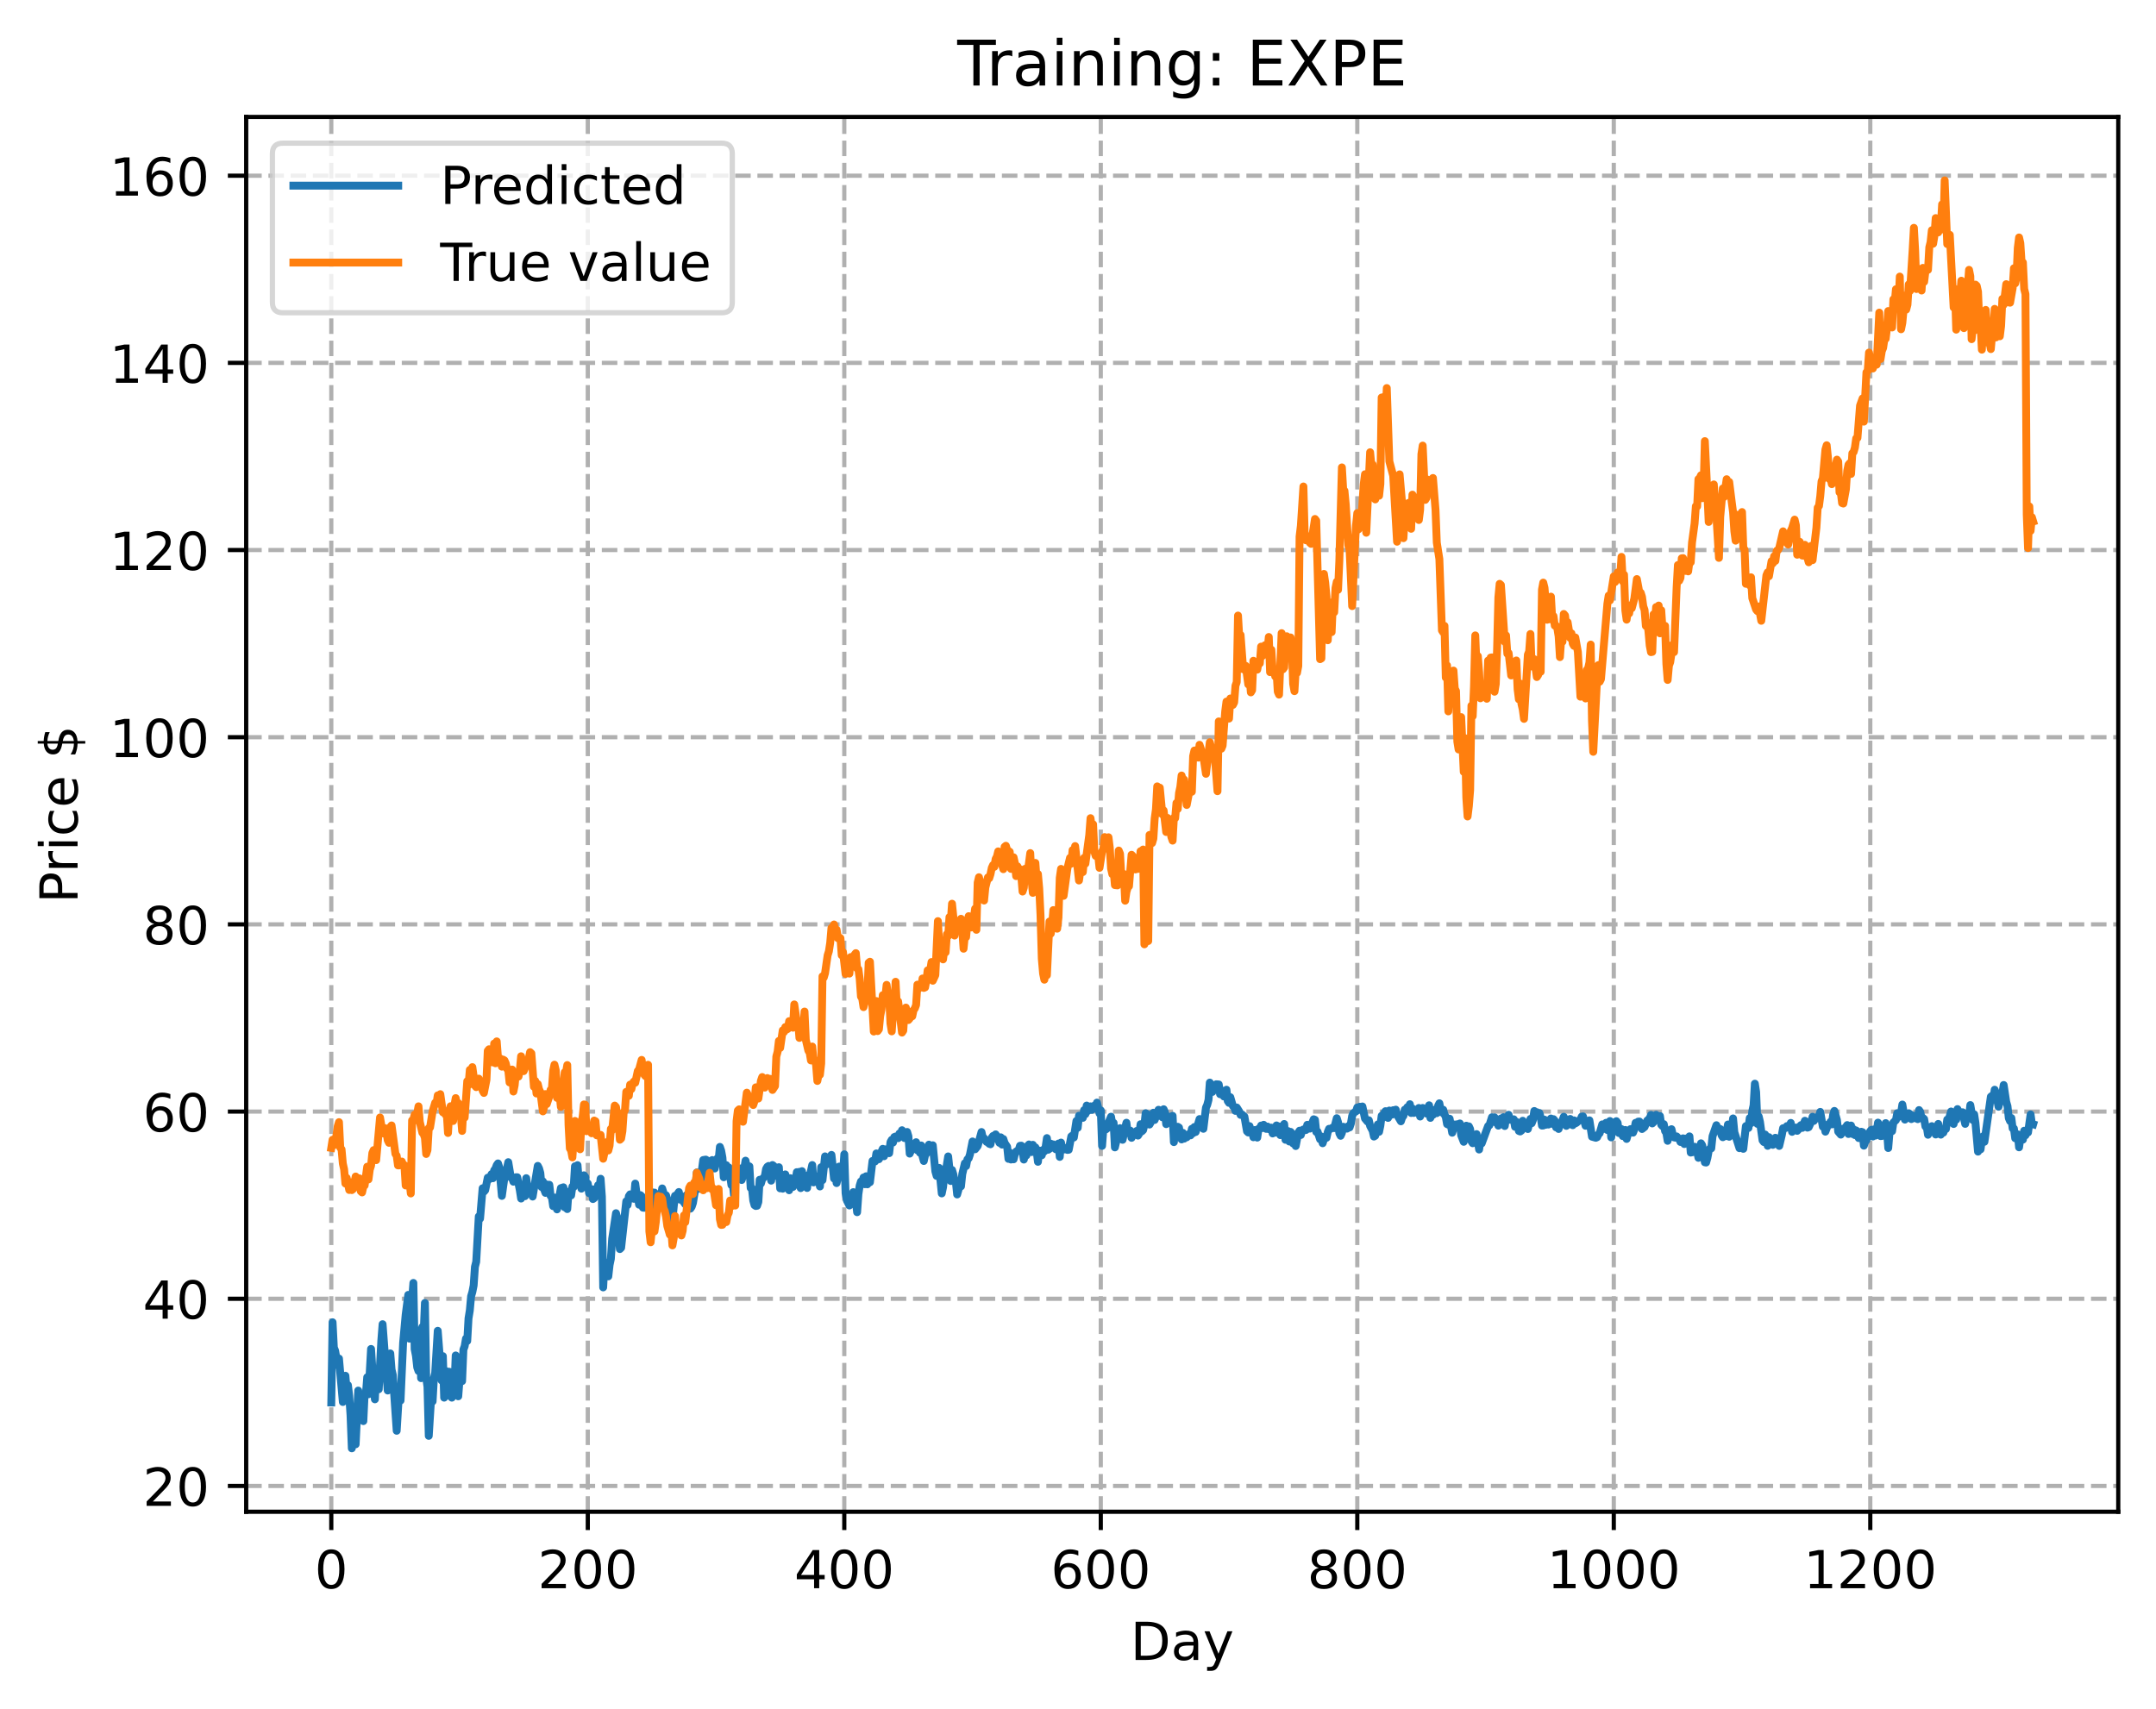 <?xml version="1.0" encoding="utf-8" standalone="no"?>
<!DOCTYPE svg PUBLIC "-//W3C//DTD SVG 1.1//EN"
  "http://www.w3.org/Graphics/SVG/1.1/DTD/svg11.dtd">
<!-- Created with matplotlib (https://matplotlib.org/) -->
<svg height="325.986pt" version="1.1" viewBox="0 0 411.286 325.986" width="411.286pt" xmlns="http://www.w3.org/2000/svg" xmlns:xlink="http://www.w3.org/1999/xlink">
 <defs>
  <style type="text/css">
*{stroke-linecap:butt;stroke-linejoin:round;}
  </style>
 </defs>
 <g id="figure_1">
  <g id="patch_1">
   <path d="M 0 325.986 
L 411.286 325.986 
L 411.286 0 
L 0 0 
z
" style="fill:#ffffff;"/>
  </g>
  <g id="axes_1">
   <g id="patch_2">
    <path d="M 46.966 288.43 
L 404.086 288.43 
L 404.086 22.318 
L 46.966 22.318 
z
" style="fill:#ffffff;"/>
   </g>
   <g id="matplotlib.axis_1">
    <g id="xtick_1">
     <g id="line2d_1">
      <path clip-path="url(#pc76783e0de)" d="M 63.198 288.43 
L 63.198 22.318 
" style="fill:none;stroke:#b0b0b0;stroke-dasharray:2.96,1.28;stroke-dashoffset:0;stroke-width:0.8;"/>
     </g>
     <g id="line2d_2">
      <defs>
       <path d="M 0 0 
L 0 3.5 
" id="m82cde9361c" style="stroke:#000000;stroke-width:0.8;"/>
      </defs>
      <g>
       <use style="stroke:#000000;stroke-width:0.8;" x="63.198" xlink:href="#m82cde9361c" y="288.43"/>
      </g>
     </g>
     <g id="text_1">
      <!-- 0 -->
      <defs>
       <path d="M 31.781 66.406 
Q 24.172 66.406 20.328 58.906 
Q 16.5 51.422 16.5 36.375 
Q 16.5 21.391 20.328 13.891 
Q 24.172 6.391 31.781 6.391 
Q 39.453 6.391 43.281 13.891 
Q 47.125 21.391 47.125 36.375 
Q 47.125 51.422 43.281 58.906 
Q 39.453 66.406 31.781 66.406 
z
M 31.781 74.219 
Q 44.047 74.219 50.516 64.516 
Q 56.984 54.828 56.984 36.375 
Q 56.984 17.969 50.516 8.266 
Q 44.047 -1.422 31.781 -1.422 
Q 19.531 -1.422 13.062 8.266 
Q 6.594 17.969 6.594 36.375 
Q 6.594 54.828 13.062 64.516 
Q 19.531 74.219 31.781 74.219 
z
" id="DejaVuSans-48"/>
      </defs>
      <g transform="translate(60.017 303.029)scale(0.1 -0.1)">
       <use xlink:href="#DejaVuSans-48"/>
      </g>
     </g>
    </g>
    <g id="xtick_2">
     <g id="line2d_3">
      <path clip-path="url(#pc76783e0de)" d="M 112.129 288.43 
L 112.129 22.318 
" style="fill:none;stroke:#b0b0b0;stroke-dasharray:2.96,1.28;stroke-dashoffset:0;stroke-width:0.8;"/>
     </g>
     <g id="line2d_4">
      <g>
       <use style="stroke:#000000;stroke-width:0.8;" x="112.129" xlink:href="#m82cde9361c" y="288.43"/>
      </g>
     </g>
     <g id="text_2">
      <!-- 200 -->
      <defs>
       <path d="M 19.188 8.297 
L 53.609 8.297 
L 53.609 0 
L 7.328 0 
L 7.328 8.297 
Q 12.938 14.109 22.625 23.891 
Q 32.328 33.688 34.812 36.531 
Q 39.547 41.844 41.422 45.531 
Q 43.312 49.219 43.312 52.781 
Q 43.312 58.594 39.234 62.25 
Q 35.156 65.922 28.609 65.922 
Q 23.969 65.922 18.812 64.312 
Q 13.672 62.703 7.812 59.422 
L 7.812 69.391 
Q 13.766 71.781 18.938 73 
Q 24.125 74.219 28.422 74.219 
Q 39.75 74.219 46.484 68.547 
Q 53.219 62.891 53.219 53.422 
Q 53.219 48.922 51.531 44.891 
Q 49.859 40.875 45.406 35.406 
Q 44.188 33.984 37.641 27.219 
Q 31.109 20.453 19.188 8.297 
z
" id="DejaVuSans-50"/>
      </defs>
      <g transform="translate(102.585 303.029)scale(0.1 -0.1)">
       <use xlink:href="#DejaVuSans-50"/>
       <use x="63.623" xlink:href="#DejaVuSans-48"/>
       <use x="127.246" xlink:href="#DejaVuSans-48"/>
      </g>
     </g>
    </g>
    <g id="xtick_3">
     <g id="line2d_5">
      <path clip-path="url(#pc76783e0de)" d="M 161.06 288.43 
L 161.06 22.318 
" style="fill:none;stroke:#b0b0b0;stroke-dasharray:2.96,1.28;stroke-dashoffset:0;stroke-width:0.8;"/>
     </g>
     <g id="line2d_6">
      <g>
       <use style="stroke:#000000;stroke-width:0.8;" x="161.06" xlink:href="#m82cde9361c" y="288.43"/>
      </g>
     </g>
     <g id="text_3">
      <!-- 400 -->
      <defs>
       <path d="M 37.797 64.312 
L 12.891 25.391 
L 37.797 25.391 
z
M 35.203 72.906 
L 47.609 72.906 
L 47.609 25.391 
L 58.016 25.391 
L 58.016 17.188 
L 47.609 17.188 
L 47.609 0 
L 37.797 0 
L 37.797 17.188 
L 4.891 17.188 
L 4.891 26.703 
z
" id="DejaVuSans-52"/>
      </defs>
      <g transform="translate(151.516 303.029)scale(0.1 -0.1)">
       <use xlink:href="#DejaVuSans-52"/>
       <use x="63.623" xlink:href="#DejaVuSans-48"/>
       <use x="127.246" xlink:href="#DejaVuSans-48"/>
      </g>
     </g>
    </g>
    <g id="xtick_4">
     <g id="line2d_7">
      <path clip-path="url(#pc76783e0de)" d="M 209.99 288.43 
L 209.99 22.318 
" style="fill:none;stroke:#b0b0b0;stroke-dasharray:2.96,1.28;stroke-dashoffset:0;stroke-width:0.8;"/>
     </g>
     <g id="line2d_8">
      <g>
       <use style="stroke:#000000;stroke-width:0.8;" x="209.99" xlink:href="#m82cde9361c" y="288.43"/>
      </g>
     </g>
     <g id="text_4">
      <!-- 600 -->
      <defs>
       <path d="M 33.016 40.375 
Q 26.375 40.375 22.484 35.828 
Q 18.609 31.297 18.609 23.391 
Q 18.609 15.531 22.484 10.953 
Q 26.375 6.391 33.016 6.391 
Q 39.656 6.391 43.531 10.953 
Q 47.406 15.531 47.406 23.391 
Q 47.406 31.297 43.531 35.828 
Q 39.656 40.375 33.016 40.375 
z
M 52.594 71.297 
L 52.594 62.312 
Q 48.875 64.062 45.094 64.984 
Q 41.312 65.922 37.594 65.922 
Q 27.828 65.922 22.672 59.328 
Q 17.531 52.734 16.797 39.406 
Q 19.672 43.656 24.016 45.922 
Q 28.375 48.188 33.594 48.188 
Q 44.578 48.188 50.953 41.516 
Q 57.328 34.859 57.328 23.391 
Q 57.328 12.156 50.688 5.359 
Q 44.047 -1.422 33.016 -1.422 
Q 20.359 -1.422 13.672 8.266 
Q 6.984 17.969 6.984 36.375 
Q 6.984 53.656 15.188 63.938 
Q 23.391 74.219 37.203 74.219 
Q 40.922 74.219 44.703 73.484 
Q 48.484 72.75 52.594 71.297 
z
" id="DejaVuSans-54"/>
      </defs>
      <g transform="translate(200.446 303.029)scale(0.1 -0.1)">
       <use xlink:href="#DejaVuSans-54"/>
       <use x="63.623" xlink:href="#DejaVuSans-48"/>
       <use x="127.246" xlink:href="#DejaVuSans-48"/>
      </g>
     </g>
    </g>
    <g id="xtick_5">
     <g id="line2d_9">
      <path clip-path="url(#pc76783e0de)" d="M 258.921 288.43 
L 258.921 22.318 
" style="fill:none;stroke:#b0b0b0;stroke-dasharray:2.96,1.28;stroke-dashoffset:0;stroke-width:0.8;"/>
     </g>
     <g id="line2d_10">
      <g>
       <use style="stroke:#000000;stroke-width:0.8;" x="258.921" xlink:href="#m82cde9361c" y="288.43"/>
      </g>
     </g>
     <g id="text_5">
      <!-- 800 -->
      <defs>
       <path d="M 31.781 34.625 
Q 24.75 34.625 20.719 30.859 
Q 16.703 27.094 16.703 20.516 
Q 16.703 13.922 20.719 10.156 
Q 24.75 6.391 31.781 6.391 
Q 38.812 6.391 42.859 10.172 
Q 46.922 13.969 46.922 20.516 
Q 46.922 27.094 42.891 30.859 
Q 38.875 34.625 31.781 34.625 
z
M 21.922 38.812 
Q 15.578 40.375 12.031 44.719 
Q 8.5 49.078 8.5 55.328 
Q 8.5 64.062 14.719 69.141 
Q 20.953 74.219 31.781 74.219 
Q 42.672 74.219 48.875 69.141 
Q 55.078 64.062 55.078 55.328 
Q 55.078 49.078 51.531 44.719 
Q 48 40.375 41.703 38.812 
Q 48.828 37.156 52.797 32.312 
Q 56.781 27.484 56.781 20.516 
Q 56.781 9.906 50.312 4.234 
Q 43.844 -1.422 31.781 -1.422 
Q 19.734 -1.422 13.25 4.234 
Q 6.781 9.906 6.781 20.516 
Q 6.781 27.484 10.781 32.312 
Q 14.797 37.156 21.922 38.812 
z
M 18.312 54.391 
Q 18.312 48.734 21.844 45.562 
Q 25.391 42.391 31.781 42.391 
Q 38.141 42.391 41.719 45.562 
Q 45.312 48.734 45.312 54.391 
Q 45.312 60.062 41.719 63.234 
Q 38.141 66.406 31.781 66.406 
Q 25.391 66.406 21.844 63.234 
Q 18.312 60.062 18.312 54.391 
z
" id="DejaVuSans-56"/>
      </defs>
      <g transform="translate(249.377 303.029)scale(0.1 -0.1)">
       <use xlink:href="#DejaVuSans-56"/>
       <use x="63.623" xlink:href="#DejaVuSans-48"/>
       <use x="127.246" xlink:href="#DejaVuSans-48"/>
      </g>
     </g>
    </g>
    <g id="xtick_6">
     <g id="line2d_11">
      <path clip-path="url(#pc76783e0de)" d="M 307.851 288.43 
L 307.851 22.318 
" style="fill:none;stroke:#b0b0b0;stroke-dasharray:2.96,1.28;stroke-dashoffset:0;stroke-width:0.8;"/>
     </g>
     <g id="line2d_12">
      <g>
       <use style="stroke:#000000;stroke-width:0.8;" x="307.851" xlink:href="#m82cde9361c" y="288.43"/>
      </g>
     </g>
     <g id="text_6">
      <!-- 1000 -->
      <defs>
       <path d="M 12.406 8.297 
L 28.516 8.297 
L 28.516 63.922 
L 10.984 60.406 
L 10.984 69.391 
L 28.422 72.906 
L 38.281 72.906 
L 38.281 8.297 
L 54.391 8.297 
L 54.391 0 
L 12.406 0 
z
" id="DejaVuSans-49"/>
      </defs>
      <g transform="translate(295.126 303.029)scale(0.1 -0.1)">
       <use xlink:href="#DejaVuSans-49"/>
       <use x="63.623" xlink:href="#DejaVuSans-48"/>
       <use x="127.246" xlink:href="#DejaVuSans-48"/>
       <use x="190.869" xlink:href="#DejaVuSans-48"/>
      </g>
     </g>
    </g>
    <g id="xtick_7">
     <g id="line2d_13">
      <path clip-path="url(#pc76783e0de)" d="M 356.782 288.43 
L 356.782 22.318 
" style="fill:none;stroke:#b0b0b0;stroke-dasharray:2.96,1.28;stroke-dashoffset:0;stroke-width:0.8;"/>
     </g>
     <g id="line2d_14">
      <g>
       <use style="stroke:#000000;stroke-width:0.8;" x="356.782" xlink:href="#m82cde9361c" y="288.43"/>
      </g>
     </g>
     <g id="text_7">
      <!-- 1200 -->
      <g transform="translate(344.057 303.029)scale(0.1 -0.1)">
       <use xlink:href="#DejaVuSans-49"/>
       <use x="63.623" xlink:href="#DejaVuSans-50"/>
       <use x="127.246" xlink:href="#DejaVuSans-48"/>
       <use x="190.869" xlink:href="#DejaVuSans-48"/>
      </g>
     </g>
    </g>
    <g id="text_8">
     <!-- Day -->
     <defs>
      <path d="M 19.672 64.797 
L 19.672 8.109 
L 31.594 8.109 
Q 46.688 8.109 53.688 14.938 
Q 60.688 21.781 60.688 36.531 
Q 60.688 51.172 53.688 57.984 
Q 46.688 64.797 31.594 64.797 
z
M 9.812 72.906 
L 30.078 72.906 
Q 51.266 72.906 61.172 64.094 
Q 71.094 55.281 71.094 36.531 
Q 71.094 17.672 61.125 8.828 
Q 51.172 0 30.078 0 
L 9.812 0 
z
" id="DejaVuSans-68"/>
      <path d="M 34.281 27.484 
Q 23.391 27.484 19.188 25 
Q 14.984 22.516 14.984 16.5 
Q 14.984 11.719 18.141 8.906 
Q 21.297 6.109 26.703 6.109 
Q 34.188 6.109 38.703 11.406 
Q 43.219 16.703 43.219 25.484 
L 43.219 27.484 
z
M 52.203 31.203 
L 52.203 0 
L 43.219 0 
L 43.219 8.297 
Q 40.141 3.328 35.547 0.953 
Q 30.953 -1.422 24.312 -1.422 
Q 15.922 -1.422 10.953 3.297 
Q 6 8.016 6 15.922 
Q 6 25.141 12.172 29.828 
Q 18.359 34.516 30.609 34.516 
L 43.219 34.516 
L 43.219 35.406 
Q 43.219 41.609 39.141 45 
Q 35.062 48.391 27.688 48.391 
Q 23 48.391 18.547 47.266 
Q 14.109 46.141 10.016 43.891 
L 10.016 52.203 
Q 14.938 54.109 19.578 55.047 
Q 24.219 56 28.609 56 
Q 40.484 56 46.344 49.844 
Q 52.203 43.703 52.203 31.203 
z
" id="DejaVuSans-97"/>
      <path d="M 32.172 -5.078 
Q 28.375 -14.844 24.75 -17.812 
Q 21.141 -20.797 15.094 -20.797 
L 7.906 -20.797 
L 7.906 -13.281 
L 13.188 -13.281 
Q 16.891 -13.281 18.938 -11.516 
Q 21 -9.766 23.484 -3.219 
L 25.094 0.875 
L 2.984 54.688 
L 12.5 54.688 
L 29.594 11.922 
L 46.688 54.688 
L 56.203 54.688 
z
" id="DejaVuSans-121"/>
     </defs>
     <g transform="translate(215.652 316.707)scale(0.1 -0.1)">
      <use xlink:href="#DejaVuSans-68"/>
      <use x="77.002" xlink:href="#DejaVuSans-97"/>
      <use x="138.281" xlink:href="#DejaVuSans-121"/>
     </g>
    </g>
   </g>
   <g id="matplotlib.axis_2">
    <g id="ytick_1">
     <g id="line2d_15">
      <path clip-path="url(#pc76783e0de)" d="M 46.966 283.505 
L 404.086 283.505 
" style="fill:none;stroke:#b0b0b0;stroke-dasharray:2.96,1.28;stroke-dashoffset:0;stroke-width:0.8;"/>
     </g>
     <g id="line2d_16">
      <defs>
       <path d="M 0 0 
L -3.5 0 
" id="m32bb8aedcc" style="stroke:#000000;stroke-width:0.8;"/>
      </defs>
      <g>
       <use style="stroke:#000000;stroke-width:0.8;" x="46.966" xlink:href="#m32bb8aedcc" y="283.505"/>
      </g>
     </g>
     <g id="text_9">
      <!-- 20 -->
      <g transform="translate(27.241 287.304)scale(0.1 -0.1)">
       <use xlink:href="#DejaVuSans-50"/>
       <use x="63.623" xlink:href="#DejaVuSans-48"/>
      </g>
     </g>
    </g>
    <g id="ytick_2">
     <g id="line2d_17">
      <path clip-path="url(#pc76783e0de)" d="M 46.966 247.793 
L 404.086 247.793 
" style="fill:none;stroke:#b0b0b0;stroke-dasharray:2.96,1.28;stroke-dashoffset:0;stroke-width:0.8;"/>
     </g>
     <g id="line2d_18">
      <g>
       <use style="stroke:#000000;stroke-width:0.8;" x="46.966" xlink:href="#m32bb8aedcc" y="247.793"/>
      </g>
     </g>
     <g id="text_10">
      <!-- 40 -->
      <g transform="translate(27.241 251.592)scale(0.1 -0.1)">
       <use xlink:href="#DejaVuSans-52"/>
       <use x="63.623" xlink:href="#DejaVuSans-48"/>
      </g>
     </g>
    </g>
    <g id="ytick_3">
     <g id="line2d_19">
      <path clip-path="url(#pc76783e0de)" d="M 46.966 212.081 
L 404.086 212.081 
" style="fill:none;stroke:#b0b0b0;stroke-dasharray:2.96,1.28;stroke-dashoffset:0;stroke-width:0.8;"/>
     </g>
     <g id="line2d_20">
      <g>
       <use style="stroke:#000000;stroke-width:0.8;" x="46.966" xlink:href="#m32bb8aedcc" y="212.081"/>
      </g>
     </g>
     <g id="text_11">
      <!-- 60 -->
      <g transform="translate(27.241 215.88)scale(0.1 -0.1)">
       <use xlink:href="#DejaVuSans-54"/>
       <use x="63.623" xlink:href="#DejaVuSans-48"/>
      </g>
     </g>
    </g>
    <g id="ytick_4">
     <g id="line2d_21">
      <path clip-path="url(#pc76783e0de)" d="M 46.966 176.369 
L 404.086 176.369 
" style="fill:none;stroke:#b0b0b0;stroke-dasharray:2.96,1.28;stroke-dashoffset:0;stroke-width:0.8;"/>
     </g>
     <g id="line2d_22">
      <g>
       <use style="stroke:#000000;stroke-width:0.8;" x="46.966" xlink:href="#m32bb8aedcc" y="176.369"/>
      </g>
     </g>
     <g id="text_12">
      <!-- 80 -->
      <g transform="translate(27.241 180.168)scale(0.1 -0.1)">
       <use xlink:href="#DejaVuSans-56"/>
       <use x="63.623" xlink:href="#DejaVuSans-48"/>
      </g>
     </g>
    </g>
    <g id="ytick_5">
     <g id="line2d_23">
      <path clip-path="url(#pc76783e0de)" d="M 46.966 140.657 
L 404.086 140.657 
" style="fill:none;stroke:#b0b0b0;stroke-dasharray:2.96,1.28;stroke-dashoffset:0;stroke-width:0.8;"/>
     </g>
     <g id="line2d_24">
      <g>
       <use style="stroke:#000000;stroke-width:0.8;" x="46.966" xlink:href="#m32bb8aedcc" y="140.657"/>
      </g>
     </g>
     <g id="text_13">
      <!-- 100 -->
      <g transform="translate(20.878 144.456)scale(0.1 -0.1)">
       <use xlink:href="#DejaVuSans-49"/>
       <use x="63.623" xlink:href="#DejaVuSans-48"/>
       <use x="127.246" xlink:href="#DejaVuSans-48"/>
      </g>
     </g>
    </g>
    <g id="ytick_6">
     <g id="line2d_25">
      <path clip-path="url(#pc76783e0de)" d="M 46.966 104.945 
L 404.086 104.945 
" style="fill:none;stroke:#b0b0b0;stroke-dasharray:2.96,1.28;stroke-dashoffset:0;stroke-width:0.8;"/>
     </g>
     <g id="line2d_26">
      <g>
       <use style="stroke:#000000;stroke-width:0.8;" x="46.966" xlink:href="#m32bb8aedcc" y="104.945"/>
      </g>
     </g>
     <g id="text_14">
      <!-- 120 -->
      <g transform="translate(20.878 108.744)scale(0.1 -0.1)">
       <use xlink:href="#DejaVuSans-49"/>
       <use x="63.623" xlink:href="#DejaVuSans-50"/>
       <use x="127.246" xlink:href="#DejaVuSans-48"/>
      </g>
     </g>
    </g>
    <g id="ytick_7">
     <g id="line2d_27">
      <path clip-path="url(#pc76783e0de)" d="M 46.966 69.233 
L 404.086 69.233 
" style="fill:none;stroke:#b0b0b0;stroke-dasharray:2.96,1.28;stroke-dashoffset:0;stroke-width:0.8;"/>
     </g>
     <g id="line2d_28">
      <g>
       <use style="stroke:#000000;stroke-width:0.8;" x="46.966" xlink:href="#m32bb8aedcc" y="69.233"/>
      </g>
     </g>
     <g id="text_15">
      <!-- 140 -->
      <g transform="translate(20.878 73.032)scale(0.1 -0.1)">
       <use xlink:href="#DejaVuSans-49"/>
       <use x="63.623" xlink:href="#DejaVuSans-52"/>
       <use x="127.246" xlink:href="#DejaVuSans-48"/>
      </g>
     </g>
    </g>
    <g id="ytick_8">
     <g id="line2d_29">
      <path clip-path="url(#pc76783e0de)" d="M 46.966 33.521 
L 404.086 33.521 
" style="fill:none;stroke:#b0b0b0;stroke-dasharray:2.96,1.28;stroke-dashoffset:0;stroke-width:0.8;"/>
     </g>
     <g id="line2d_30">
      <g>
       <use style="stroke:#000000;stroke-width:0.8;" x="46.966" xlink:href="#m32bb8aedcc" y="33.521"/>
      </g>
     </g>
     <g id="text_16">
      <!-- 160 -->
      <g transform="translate(20.878 37.321)scale(0.1 -0.1)">
       <use xlink:href="#DejaVuSans-49"/>
       <use x="63.623" xlink:href="#DejaVuSans-54"/>
       <use x="127.246" xlink:href="#DejaVuSans-48"/>
      </g>
     </g>
    </g>
    <g id="text_17">
     <!-- Price $ -->
     <defs>
      <path d="M 19.672 64.797 
L 19.672 37.406 
L 32.078 37.406 
Q 38.969 37.406 42.719 40.969 
Q 46.484 44.531 46.484 51.125 
Q 46.484 57.672 42.719 61.234 
Q 38.969 64.797 32.078 64.797 
z
M 9.812 72.906 
L 32.078 72.906 
Q 44.344 72.906 50.609 67.359 
Q 56.891 61.812 56.891 51.125 
Q 56.891 40.328 50.609 34.812 
Q 44.344 29.297 32.078 29.297 
L 19.672 29.297 
L 19.672 0 
L 9.812 0 
z
" id="DejaVuSans-80"/>
      <path d="M 41.109 46.297 
Q 39.594 47.172 37.812 47.578 
Q 36.031 48 33.891 48 
Q 26.266 48 22.188 43.047 
Q 18.109 38.094 18.109 28.812 
L 18.109 0 
L 9.078 0 
L 9.078 54.688 
L 18.109 54.688 
L 18.109 46.188 
Q 20.953 51.172 25.484 53.578 
Q 30.031 56 36.531 56 
Q 37.453 56 38.578 55.875 
Q 39.703 55.766 41.062 55.516 
z
" id="DejaVuSans-114"/>
      <path d="M 9.422 54.688 
L 18.406 54.688 
L 18.406 0 
L 9.422 0 
z
M 9.422 75.984 
L 18.406 75.984 
L 18.406 64.594 
L 9.422 64.594 
z
" id="DejaVuSans-105"/>
      <path d="M 48.781 52.594 
L 48.781 44.188 
Q 44.969 46.297 41.141 47.344 
Q 37.312 48.391 33.406 48.391 
Q 24.656 48.391 19.812 42.844 
Q 14.984 37.312 14.984 27.297 
Q 14.984 17.281 19.812 11.734 
Q 24.656 6.203 33.406 6.203 
Q 37.312 6.203 41.141 7.25 
Q 44.969 8.297 48.781 10.406 
L 48.781 2.094 
Q 45.016 0.344 40.984 -0.531 
Q 36.969 -1.422 32.422 -1.422 
Q 20.062 -1.422 12.781 6.344 
Q 5.516 14.109 5.516 27.297 
Q 5.516 40.672 12.859 48.328 
Q 20.219 56 33.016 56 
Q 37.156 56 41.109 55.141 
Q 45.062 54.297 48.781 52.594 
z
" id="DejaVuSans-99"/>
      <path d="M 56.203 29.594 
L 56.203 25.203 
L 14.891 25.203 
Q 15.484 15.922 20.484 11.062 
Q 25.484 6.203 34.422 6.203 
Q 39.594 6.203 44.453 7.469 
Q 49.312 8.734 54.109 11.281 
L 54.109 2.781 
Q 49.266 0.734 44.188 -0.344 
Q 39.109 -1.422 33.891 -1.422 
Q 20.797 -1.422 13.156 6.188 
Q 5.516 13.812 5.516 26.812 
Q 5.516 40.234 12.766 48.109 
Q 20.016 56 32.328 56 
Q 43.359 56 49.781 48.891 
Q 56.203 41.797 56.203 29.594 
z
M 47.219 32.234 
Q 47.125 39.594 43.094 43.984 
Q 39.062 48.391 32.422 48.391 
Q 24.906 48.391 20.391 44.141 
Q 15.875 39.891 15.188 32.172 
z
" id="DejaVuSans-101"/>
      <path id="DejaVuSans-32"/>
      <path d="M 33.797 -14.703 
L 28.906 -14.703 
L 28.859 0 
Q 23.734 0.094 18.609 1.188 
Q 13.484 2.297 8.297 4.5 
L 8.297 13.281 
Q 13.281 10.156 18.375 8.562 
Q 23.484 6.984 28.906 6.938 
L 28.906 29.203 
Q 18.109 30.953 13.203 35.156 
Q 8.297 39.359 8.297 46.688 
Q 8.297 54.641 13.625 59.219 
Q 18.953 63.812 28.906 64.5 
L 28.906 75.984 
L 33.797 75.984 
L 33.797 64.656 
Q 38.328 64.453 42.578 63.688 
Q 46.828 62.938 50.875 61.625 
L 50.875 53.078 
Q 46.828 55.125 42.547 56.25 
Q 38.281 57.375 33.797 57.562 
L 33.797 36.719 
Q 44.875 35.016 50.094 30.609 
Q 55.328 26.219 55.328 18.609 
Q 55.328 10.359 49.781 5.594 
Q 44.234 0.828 33.797 0.094 
z
M 28.906 37.594 
L 28.906 57.625 
Q 23.25 56.984 20.266 54.391 
Q 17.281 51.812 17.281 47.516 
Q 17.281 43.312 20.031 40.969 
Q 22.797 38.625 28.906 37.594 
z
M 33.797 28.219 
L 33.797 7.078 
Q 39.984 7.906 43.141 10.594 
Q 46.297 13.281 46.297 17.672 
Q 46.297 21.969 43.281 24.5 
Q 40.281 27.047 33.797 28.219 
z
" id="DejaVuSans-36"/>
     </defs>
     <g transform="translate(14.798 172.342)rotate(-90)scale(0.1 -0.1)">
      <use xlink:href="#DejaVuSans-80"/>
      <use x="58.553" xlink:href="#DejaVuSans-114"/>
      <use x="99.666" xlink:href="#DejaVuSans-105"/>
      <use x="127.449" xlink:href="#DejaVuSans-99"/>
      <use x="182.43" xlink:href="#DejaVuSans-101"/>
      <use x="243.953" xlink:href="#DejaVuSans-32"/>
      <use x="275.74" xlink:href="#DejaVuSans-36"/>
     </g>
    </g>
   </g>
   <g id="line2d_31">
    <path clip-path="url(#pc76783e0de)" d="M 63.198 267.588 
L 63.443 252.283 
L 63.688 257.112 
L 63.932 257.721 
L 64.422 260.501 
L 64.666 259.201 
L 65.4 267.493 
L 65.89 262.482 
L 66.134 265.23 
L 66.379 264.281 
L 66.623 266.38 
L 66.868 270.049 
L 67.113 276.334 
L 67.357 274.889 
L 67.602 274.415 
L 67.847 275.566 
L 68.336 265.314 
L 68.581 269.428 
L 68.825 267.721 
L 69.315 271.137 
L 69.559 265.923 
L 69.804 265.897 
L 70.049 262.767 
L 70.293 266.018 
L 70.783 257.368 
L 71.272 264.79 
L 71.517 266.981 
L 71.761 261.467 
L 72.006 264.082 
L 72.251 265.067 
L 72.74 255.788 
L 72.984 252.648 
L 73.474 259.187 
L 73.963 265.303 
L 74.452 258.224 
L 74.697 261.302 
L 74.942 262.363 
L 75.676 272.985 
L 76.165 264.891 
L 76.41 267.219 
L 76.899 256.206 
L 77.388 250.832 
L 77.878 247.056 
L 78.122 255.414 
L 78.367 248.393 
L 78.611 247.973 
L 78.856 244.775 
L 79.101 257.419 
L 79.345 258.676 
L 79.59 260.892 
L 79.835 261.584 
L 80.079 253.798 
L 80.324 262.944 
L 80.569 253.178 
L 80.813 254.454 
L 81.058 248.598 
L 81.303 262.861 
L 81.547 264.597 
L 81.792 273.955 
L 82.281 266.157 
L 82.526 267.378 
L 82.771 262.981 
L 83.015 261.93 
L 83.505 253.905 
L 84.239 263.382 
L 84.483 258.74 
L 84.728 266.662 
L 84.972 265.924 
L 85.217 261.641 
L 85.462 265.778 
L 85.706 261.721 
L 85.951 266.413 
L 86.196 266.664 
L 86.44 262.597 
L 86.685 265.035 
L 86.93 258.611 
L 87.174 266.031 
L 87.419 266.406 
L 87.664 263.221 
L 87.908 263.084 
L 88.153 263.515 
L 88.398 257.512 
L 88.642 256.849 
L 88.887 255.398 
L 89.132 255.852 
L 89.376 251.533 
L 89.621 250.039 
L 89.866 247.324 
L 90.11 246.495 
L 90.355 245.252 
L 90.599 241.704 
L 90.844 240.741 
L 91.333 232.086 
L 91.578 232.508 
L 92.067 226.712 
L 92.312 227.366 
L 92.557 227.08 
L 93.046 224.692 
L 93.291 225.018 
L 93.78 224.007 
L 94.025 224.802 
L 94.269 223.291 
L 94.514 222.974 
L 94.759 222.305 
L 95.003 221.972 
L 95.248 222.732 
L 95.737 228.171 
L 96.227 224.693 
L 96.716 222.869 
L 96.96 221.735 
L 97.45 224.656 
L 97.694 224.78 
L 97.939 225.465 
L 98.184 225.357 
L 98.428 224.606 
L 98.673 224.608 
L 99.162 227.082 
L 99.407 228.677 
L 99.896 226.336 
L 100.141 228.229 
L 100.386 224.79 
L 100.63 226.739 
L 100.875 227.338 
L 101.364 226.896 
L 101.609 228.297 
L 102.587 222.442 
L 102.832 222.921 
L 103.077 223.805 
L 103.321 226.478 
L 103.566 225.399 
L 103.811 226.964 
L 104.055 227.595 
L 104.3 225.991 
L 104.545 226.583 
L 104.789 226.045 
L 105.034 228.176 
L 105.279 228.422 
L 105.523 230.128 
L 105.768 228.48 
L 106.257 230.743 
L 106.991 226.69 
L 107.481 226.53 
L 107.725 230.354 
L 107.97 227.783 
L 108.215 230.687 
L 108.459 227.354 
L 108.704 227.346 
L 108.948 228.082 
L 109.193 226.392 
L 109.438 226.47 
L 109.682 222.514 
L 109.927 223.038 
L 110.172 222.306 
L 110.416 225.402 
L 110.661 224.732 
L 110.906 226.788 
L 111.15 224.332 
L 111.395 224.237 
L 111.64 224.527 
L 111.884 226.392 
L 112.129 225.808 
L 112.374 227.652 
L 112.618 227.621 
L 112.863 226.893 
L 113.108 228.772 
L 113.352 228.599 
L 113.597 226.855 
L 113.842 227.797 
L 114.086 226.13 
L 114.331 226.796 
L 114.575 224.897 
L 114.82 228.327 
L 115.065 245.628 
L 115.309 240.824 
L 115.554 243.116 
L 115.799 243.213 
L 116.043 243.528 
L 116.288 241.343 
L 116.533 240.172 
L 116.777 236.344 
L 117.511 231.469 
L 117.756 232.37 
L 118.245 238.316 
L 118.49 238.07 
L 119.469 229.198 
L 119.713 229.921 
L 119.958 228.238 
L 120.203 227.877 
L 120.447 228.47 
L 120.692 228.314 
L 120.936 228.728 
L 121.181 225.82 
L 121.426 227.675 
L 121.67 228.47 
L 121.915 229.852 
L 122.16 228.019 
L 122.404 228.237 
L 122.649 230.414 
L 122.894 230.444 
L 123.138 229.283 
L 123.383 229.743 
L 123.628 229.059 
L 123.872 229.283 
L 124.117 227.316 
L 124.362 230.381 
L 124.606 227.722 
L 124.851 227.539 
L 125.096 229.369 
L 125.34 228.386 
L 125.585 229.356 
L 125.83 229.31 
L 126.074 228.611 
L 126.319 226.741 
L 126.563 227.531 
L 126.808 229.645 
L 127.053 228.05 
L 127.297 228.779 
L 127.542 233.316 
L 127.787 235.336 
L 128.031 235.236 
L 128.521 230.223 
L 128.765 228.148 
L 129.01 228.16 
L 129.499 227.428 
L 129.744 228.881 
L 129.989 228.243 
L 130.233 229.077 
L 130.723 229.767 
L 130.967 228.018 
L 131.212 229.27 
L 131.457 228.406 
L 131.701 230.604 
L 131.946 230.251 
L 132.191 229.513 
L 132.68 226.535 
L 132.924 223.703 
L 133.414 226.813 
L 134.148 221.328 
L 134.637 221.244 
L 134.882 221.4 
L 135.126 224.456 
L 135.616 222.382 
L 135.86 221.331 
L 136.105 221.843 
L 136.35 222.938 
L 136.594 221.619 
L 136.839 221.03 
L 137.084 221.251 
L 137.328 218.821 
L 137.573 219.545 
L 137.818 220.884 
L 138.062 224.613 
L 138.551 222.307 
L 138.796 223.713 
L 139.041 222.757 
L 139.53 226.111 
L 139.775 225.772 
L 140.019 227.991 
L 140.264 224.628 
L 140.509 224.07 
L 140.753 225.054 
L 141.243 222.928 
L 141.487 225.139 
L 141.732 224.391 
L 142.221 221.45 
L 142.466 222.661 
L 142.711 222.773 
L 142.955 222.531 
L 143.2 226.656 
L 143.445 226.705 
L 143.689 229.047 
L 143.934 229.935 
L 144.178 230.095 
L 144.423 230.054 
L 144.668 229.318 
L 144.912 225.091 
L 145.157 225.815 
L 145.402 224.968 
L 145.891 224.47 
L 146.136 223.027 
L 146.38 222.611 
L 146.625 222.453 
L 147.114 225.265 
L 147.359 222.281 
L 147.604 222.464 
L 147.848 223.595 
L 148.093 223.061 
L 148.338 224.461 
L 148.582 222.693 
L 148.827 226.733 
L 149.072 225.33 
L 149.316 226.794 
L 149.806 224.064 
L 150.05 224.872 
L 150.295 225.294 
L 150.539 227.093 
L 150.784 224.795 
L 151.273 226.459 
L 151.518 225.983 
L 151.763 225.152 
L 152.007 223.636 
L 152.252 223.97 
L 152.497 223.581 
L 152.741 226.685 
L 152.986 223.448 
L 153.231 225.373 
L 153.475 224.926 
L 153.965 226.66 
L 154.209 224.206 
L 154.454 224.49 
L 154.943 222.282 
L 155.188 225.594 
L 155.433 225.419 
L 155.677 225.501 
L 156.166 224.386 
L 156.411 226.371 
L 156.656 222.69 
L 156.9 225.172 
L 157.39 220.628 
L 157.634 222.189 
L 157.879 221.629 
L 158.124 221.859 
L 158.368 221.721 
L 158.613 220.345 
L 159.102 224.858 
L 159.347 223.623 
L 159.592 225.724 
L 159.836 224.681 
L 160.081 222.573 
L 160.326 222.836 
L 160.57 223.643 
L 160.815 223.92 
L 161.06 220.229 
L 161.304 227.642 
L 161.549 229.036 
L 162.038 229.998 
L 162.283 227.978 
L 162.527 229.26 
L 162.772 227.452 
L 163.017 229.317 
L 163.261 229.295 
L 163.506 231.282 
L 163.751 227.842 
L 163.995 226.203 
L 164.24 225.413 
L 164.485 225.496 
L 164.729 224.658 
L 164.974 225.946 
L 165.219 224.425 
L 165.463 225.964 
L 165.708 224.475 
L 165.953 225.567 
L 166.442 221.496 
L 166.931 221.602 
L 167.176 220.064 
L 167.421 220.252 
L 167.665 221.175 
L 167.91 220.749 
L 168.154 219.719 
L 168.399 219.188 
L 168.644 220.605 
L 168.888 219.288 
L 169.133 219.427 
L 169.378 219.21 
L 169.622 220.02 
L 169.867 217.903 
L 170.112 217.475 
L 170.356 217.996 
L 170.601 216.936 
L 170.846 216.836 
L 171.335 217.163 
L 171.58 216.256 
L 171.824 216.835 
L 172.069 215.64 
L 172.314 216.162 
L 172.558 217.139 
L 172.803 216.219 
L 173.048 215.966 
L 173.292 216.784 
L 173.537 220.105 
L 174.271 218.413 
L 174.515 218.27 
L 174.76 217.926 
L 175.005 219.474 
L 175.249 219.228 
L 175.494 219.945 
L 175.739 218.55 
L 175.983 220.618 
L 176.228 221.515 
L 176.473 220.401 
L 176.717 220.085 
L 177.207 218.392 
L 177.451 219.544 
L 177.696 218.859 
L 177.941 218.514 
L 178.43 223.488 
L 178.675 224.36 
L 178.919 224.083 
L 179.164 222.827 
L 179.653 227.697 
L 179.898 226.523 
L 180.142 224.294 
L 180.387 223.672 
L 180.876 220.636 
L 181.366 225.33 
L 181.61 223.22 
L 181.855 224.028 
L 182.1 225.25 
L 182.344 225.515 
L 182.589 227.898 
L 183.078 226.162 
L 183.323 226.354 
L 183.568 224.006 
L 184.057 221.944 
L 184.302 222.479 
L 184.546 221.202 
L 184.791 221.001 
L 185.036 220.245 
L 185.525 217.782 
L 185.77 218.319 
L 186.014 219.275 
L 186.503 218.654 
L 187.237 215.98 
L 187.482 217.095 
L 187.727 217.156 
L 188.216 217.874 
L 188.461 217.773 
L 188.705 218.232 
L 188.95 218.319 
L 189.195 217.047 
L 189.439 216.73 
L 189.684 216.883 
L 189.929 216.431 
L 190.173 216.793 
L 190.663 218.051 
L 190.907 216.99 
L 191.152 218.383 
L 191.397 217.31 
L 191.641 218.07 
L 192.13 218.804 
L 192.375 221.105 
L 192.62 219.901 
L 192.864 221.231 
L 193.109 220.721 
L 193.354 221.191 
L 193.598 220.211 
L 193.843 219.707 
L 194.332 219.411 
L 194.577 218.612 
L 194.822 218.581 
L 195.066 219.598 
L 195.311 221.238 
L 195.556 220.069 
L 195.8 220.443 
L 196.045 218.625 
L 196.29 218.355 
L 196.534 218.914 
L 196.779 219.812 
L 197.024 218.422 
L 197.268 219.511 
L 197.513 218.906 
L 197.758 219.655 
L 198.002 221.667 
L 198.247 219.516 
L 198.491 219.69 
L 198.736 220.422 
L 198.981 219.391 
L 199.225 219.683 
L 199.47 218.799 
L 199.715 217.142 
L 199.959 219.364 
L 200.204 219.181 
L 200.449 218.202 
L 200.693 218.492 
L 200.938 218.344 
L 201.183 219.066 
L 201.427 219.285 
L 201.672 218.543 
L 201.917 218.18 
L 202.161 220.73 
L 202.406 217.996 
L 202.651 219.104 
L 202.895 218.947 
L 203.14 219.308 
L 203.385 219.166 
L 203.629 219.401 
L 203.874 219.366 
L 204.363 216.816 
L 204.608 216.631 
L 204.852 217.036 
L 205.342 213.861 
L 205.586 215.181 
L 205.831 212.866 
L 206.565 213.281 
L 206.81 211.797 
L 207.054 212.578 
L 207.299 210.934 
L 207.544 211.961 
L 207.788 211.717 
L 208.033 211.087 
L 208.278 211.766 
L 208.522 211.203 
L 208.767 210.934 
L 209.012 211.504 
L 209.256 210.372 
L 209.746 212.442 
L 209.99 211.851 
L 210.235 218.629 
L 210.479 215.435 
L 210.724 215.525 
L 210.969 215.484 
L 211.213 215.28 
L 211.458 214.205 
L 211.947 213.059 
L 212.192 214.506 
L 212.437 214.239 
L 212.681 218.916 
L 213.171 216.853 
L 213.415 216.976 
L 213.66 215.243 
L 214.149 217.468 
L 214.639 215.147 
L 214.883 214.21 
L 215.128 216.184 
L 215.617 215.713 
L 215.862 217.093 
L 216.351 216.174 
L 216.596 216.274 
L 216.84 215.772 
L 217.085 216.669 
L 217.33 216.288 
L 217.574 214.495 
L 217.819 215.855 
L 218.064 215.618 
L 218.308 214.622 
L 218.553 212.391 
L 218.798 212.563 
L 219.287 214.561 
L 219.532 214.133 
L 220.021 212.299 
L 220.266 213.683 
L 220.51 213.046 
L 220.755 212.954 
L 221 211.737 
L 221.244 212.471 
L 221.489 212.476 
L 221.734 213.171 
L 221.978 211.635 
L 222.223 212.209 
L 222.467 214.482 
L 222.712 213.255 
L 222.957 213.049 
L 223.201 213.181 
L 223.446 213.664 
L 223.691 212.893 
L 223.935 217.91 
L 224.18 215.487 
L 224.425 216.096 
L 224.669 214.978 
L 224.914 215.131 
L 225.159 216.907 
L 225.403 217.396 
L 225.648 216.137 
L 225.893 217.25 
L 226.137 216.524 
L 226.382 216.996 
L 226.871 216.34 
L 227.116 216.621 
L 227.361 215.368 
L 227.605 216.202 
L 227.85 215.023 
L 228.094 215.977 
L 228.828 213.509 
L 229.073 214.403 
L 229.318 214.744 
L 229.562 215.369 
L 230.052 211.33 
L 230.296 210.791 
L 230.541 209.85 
L 230.786 206.553 
L 231.03 208.123 
L 231.275 208.337 
L 231.764 207.084 
L 232.009 206.868 
L 232.498 206.907 
L 232.743 208.766 
L 232.988 208.807 
L 233.232 208.111 
L 233.477 209.204 
L 233.722 208.159 
L 233.966 207.912 
L 234.211 210.074 
L 234.455 210.425 
L 234.7 209.334 
L 235.189 211.024 
L 235.434 211.251 
L 235.679 211.95 
L 235.923 211.302 
L 236.413 212.08 
L 236.657 212.716 
L 236.902 212.61 
L 237.391 213.043 
L 237.881 215.846 
L 238.125 216.075 
L 238.37 214.856 
L 238.615 215.843 
L 238.859 215.89 
L 239.104 216.982 
L 239.349 215.606 
L 239.593 215.631 
L 239.838 217.049 
L 240.082 215.371 
L 240.327 215.398 
L 240.572 214.752 
L 240.816 215.225 
L 241.061 214.604 
L 241.306 215.247 
L 241.55 215.382 
L 241.795 214.941 
L 242.04 215.437 
L 242.529 215.141 
L 242.774 216.258 
L 243.018 216.036 
L 243.263 216.111 
L 243.508 214.725 
L 243.752 214.928 
L 243.997 214.914 
L 244.242 216.572 
L 244.486 216.315 
L 244.976 214.448 
L 245.22 217.467 
L 245.465 216.012 
L 245.709 215.804 
L 245.954 217.796 
L 246.199 215.953 
L 246.443 216.248 
L 246.688 218.174 
L 246.933 217.447 
L 247.177 218.657 
L 247.667 216.106 
L 247.911 215.724 
L 248.156 216.551 
L 248.401 215.65 
L 248.645 215.489 
L 248.89 215.636 
L 249.135 215.598 
L 249.379 214.605 
L 249.869 215.335 
L 250.603 213.55 
L 250.847 213.651 
L 251.092 215.968 
L 251.337 215.898 
L 251.826 217.378 
L 252.07 216.834 
L 252.315 218.125 
L 252.56 217.373 
L 252.804 217.111 
L 253.049 217.09 
L 253.294 215.965 
L 253.538 215.371 
L 253.783 215.401 
L 254.272 215.113 
L 254.517 215.239 
L 255.006 213.347 
L 255.251 214.12 
L 255.496 216.23 
L 255.74 216.704 
L 255.985 216.159 
L 256.23 214.973 
L 256.474 215.237 
L 256.964 215.341 
L 257.208 214.857 
L 257.453 215.111 
L 257.697 214.362 
L 257.942 212.899 
L 258.187 212.344 
L 258.676 212.047 
L 258.921 211.295 
L 259.165 211.758 
L 259.41 211.155 
L 259.655 211.751 
L 259.899 211.109 
L 260.389 213.407 
L 260.878 213.999 
L 261.123 213.739 
L 261.367 214.826 
L 261.857 215.749 
L 262.101 216.851 
L 262.346 216.696 
L 262.835 214.533 
L 263.08 215.945 
L 263.325 214.765 
L 263.569 212.88 
L 263.814 213.249 
L 264.058 212.33 
L 264.303 212.002 
L 264.548 212.153 
L 264.792 213.292 
L 265.037 211.879 
L 265.282 212.502 
L 265.526 212.678 
L 265.771 211.818 
L 266.016 212.079 
L 266.26 211.716 
L 266.505 212.703 
L 267.239 213.94 
L 267.484 213.199 
L 267.728 212.892 
L 267.973 211.72 
L 268.218 211.731 
L 268.462 211.25 
L 268.707 211.298 
L 268.952 210.675 
L 269.196 212.35 
L 269.441 211.494 
L 269.685 212.341 
L 269.93 211.741 
L 270.175 212.283 
L 270.419 212.09 
L 270.664 211.394 
L 270.909 213.033 
L 271.398 211.392 
L 271.643 212.279 
L 271.887 211.783 
L 272.132 212.47 
L 272.377 211.37 
L 272.621 210.883 
L 272.866 213.289 
L 273.111 212.299 
L 273.355 212.716 
L 273.845 211.675 
L 274.089 212.382 
L 274.334 210.974 
L 274.579 210.498 
L 274.823 211.792 
L 275.068 212.255 
L 275.313 211.733 
L 275.557 212.645 
L 275.802 213.097 
L 276.046 214.473 
L 276.291 214.586 
L 276.536 213.441 
L 277.025 216.12 
L 277.514 214.543 
L 277.759 214.754 
L 278.004 214.494 
L 278.248 214.987 
L 278.493 214.35 
L 278.738 216.6 
L 279.227 217.853 
L 279.716 214.775 
L 279.961 215.402 
L 280.206 214.899 
L 280.45 215.426 
L 280.695 217.745 
L 280.94 218.121 
L 281.184 217.665 
L 281.429 216.725 
L 281.673 216.38 
L 282.163 219.324 
L 282.407 217.668 
L 282.652 218.159 
L 283.875 214.843 
L 284.12 214.701 
L 284.609 213.165 
L 284.854 213.576 
L 285.099 213.173 
L 285.343 214.167 
L 285.588 214.1 
L 285.833 214.77 
L 286.077 214.481 
L 286.322 213.4 
L 286.567 213.547 
L 286.811 213.144 
L 287.056 214.837 
L 287.301 213.274 
L 287.545 213.308 
L 287.79 212.692 
L 288.034 213.634 
L 288.768 213.555 
L 289.013 214.988 
L 289.258 214.024 
L 289.502 214.349 
L 289.747 215.784 
L 289.992 215.88 
L 290.236 215.703 
L 290.481 213.833 
L 290.97 214.583 
L 291.215 214.361 
L 291.46 215.411 
L 291.949 213.487 
L 292.194 214.305 
L 292.438 213.661 
L 292.683 211.969 
L 292.928 212.27 
L 293.172 212.198 
L 293.417 212.529 
L 293.661 212.352 
L 293.906 213.176 
L 294.151 214.755 
L 294.395 214.741 
L 294.64 213.626 
L 294.885 214.602 
L 295.129 214.184 
L 295.374 214.562 
L 295.619 213.716 
L 295.863 213.404 
L 296.108 214.424 
L 296.353 213.531 
L 296.597 213.82 
L 296.842 215.099 
L 297.087 214.423 
L 297.331 215.403 
L 297.576 214.432 
L 297.821 214.388 
L 298.31 213.07 
L 298.555 213.725 
L 298.799 214.81 
L 299.044 214.508 
L 299.289 214.535 
L 299.533 213.486 
L 299.778 214.394 
L 300.022 214.683 
L 300.267 213.759 
L 300.512 214.343 
L 300.756 214.206 
L 301.246 213.757 
L 301.49 213.654 
L 301.735 213.043 
L 301.98 213.001 
L 302.469 214.792 
L 302.714 213.96 
L 302.958 214.765 
L 303.203 213.753 
L 303.692 216.874 
L 304.426 217.084 
L 304.671 216.974 
L 304.916 216.45 
L 305.16 216.204 
L 305.649 214.524 
L 305.894 215.403 
L 306.383 214.219 
L 306.628 215.606 
L 307.117 213.885 
L 307.362 217.009 
L 307.607 215.129 
L 307.851 214.668 
L 308.096 215.302 
L 308.341 213.911 
L 308.585 214.228 
L 308.83 216.179 
L 309.075 215.614 
L 309.319 215.421 
L 309.564 216.762 
L 309.809 215.671 
L 310.053 215.591 
L 310.298 217.303 
L 310.543 216.428 
L 311.032 215.435 
L 311.277 215.442 
L 311.521 216.109 
L 311.766 215.495 
L 312.01 214.228 
L 312.255 214.785 
L 312.5 213.998 
L 312.744 213.983 
L 312.989 214.445 
L 313.234 215.41 
L 313.723 215.025 
L 314.212 213.813 
L 314.702 213.365 
L 314.946 212.72 
L 315.191 214.346 
L 315.436 214.109 
L 315.925 212.694 
L 316.414 213.418 
L 316.659 212.933 
L 316.904 214.6 
L 317.148 214.86 
L 317.393 214.478 
L 317.637 215.806 
L 317.882 216.153 
L 318.127 217.663 
L 318.371 215.733 
L 318.861 215.441 
L 319.105 216.496 
L 319.35 217.012 
L 319.595 217.06 
L 319.839 216.818 
L 320.329 217.334 
L 320.573 217.882 
L 320.818 217.32 
L 321.063 217.187 
L 321.307 218.28 
L 321.552 217.227 
L 322.041 218.178 
L 322.286 216.81 
L 322.531 219.907 
L 323.02 219.795 
L 323.265 218.788 
L 323.509 218.964 
L 323.754 219.635 
L 323.998 220.906 
L 324.243 219.003 
L 324.488 218.134 
L 324.732 218.531 
L 325.222 221.765 
L 325.466 221.804 
L 325.711 220.924 
L 325.956 219.591 
L 326.2 219.14 
L 326.445 219.111 
L 326.69 216.781 
L 327.424 214.684 
L 327.668 215.28 
L 328.158 215.405 
L 328.402 216.595 
L 328.647 216.975 
L 328.892 216.173 
L 329.136 216.783 
L 329.381 215.884 
L 329.625 214.549 
L 329.87 216.89 
L 330.115 216.467 
L 330.359 215.502 
L 330.604 213.392 
L 330.849 216.005 
L 331.827 219.068 
L 332.072 218.847 
L 332.317 218.311 
L 332.561 219.192 
L 333.051 214.85 
L 333.295 214.757 
L 333.54 215.213 
L 333.785 213.311 
L 334.029 214.303 
L 334.274 211.995 
L 334.519 210.888 
L 334.763 206.758 
L 335.008 208.358 
L 335.252 214.433 
L 335.497 213.001 
L 335.742 214.045 
L 336.231 217.578 
L 336.476 217.898 
L 336.72 216.461 
L 336.965 217.095 
L 337.21 218.621 
L 337.454 216.964 
L 337.699 217.801 
L 337.944 217.596 
L 338.188 218.433 
L 338.433 218.018 
L 338.678 217.079 
L 338.922 218.271 
L 339.167 217.228 
L 339.412 218.636 
L 339.901 216.572 
L 340.146 215.254 
L 340.635 215.224 
L 340.88 214.85 
L 341.124 215.03 
L 341.369 214.928 
L 341.613 214.244 
L 341.858 215.947 
L 342.103 215.488 
L 342.347 215.64 
L 342.592 215.13 
L 342.837 215.759 
L 343.081 215.507 
L 343.326 214.908 
L 343.571 214.662 
L 343.815 215.198 
L 344.305 213.834 
L 344.549 214.166 
L 344.794 215.151 
L 345.039 215.06 
L 345.528 213.988 
L 345.773 213.069 
L 346.017 213.863 
L 346.507 213.174 
L 346.996 212.956 
L 347.24 212.138 
L 347.73 214.971 
L 347.974 214.514 
L 348.219 215.914 
L 348.708 214.643 
L 348.953 214.605 
L 349.198 214.029 
L 349.442 214.531 
L 349.687 212.724 
L 349.932 211.955 
L 350.421 213.686 
L 350.666 215.907 
L 351.155 216.483 
L 351.4 216.09 
L 351.644 215.339 
L 351.889 215.894 
L 352.134 215.005 
L 352.378 214.657 
L 352.623 216.363 
L 352.868 215.173 
L 353.112 214.742 
L 353.357 216.352 
L 353.601 215.453 
L 353.846 216.571 
L 354.091 215.685 
L 354.335 216.654 
L 354.58 217.141 
L 354.825 216.005 
L 355.069 215.933 
L 355.314 216.021 
L 355.559 218.587 
L 355.803 217.857 
L 356.048 217.562 
L 356.293 216.593 
L 356.537 216.311 
L 356.782 215.798 
L 357.027 215.545 
L 357.271 216.842 
L 357.516 215.478 
L 357.761 216.67 
L 358.005 215.931 
L 358.25 214.192 
L 358.495 214.998 
L 358.739 216.76 
L 358.984 216.744 
L 359.228 216.58 
L 359.473 215.066 
L 359.718 214.282 
L 359.962 215.655 
L 360.207 219.039 
L 360.452 216.025 
L 360.941 215.822 
L 361.186 214.172 
L 361.675 213.712 
L 361.92 212.393 
L 362.164 213.114 
L 362.409 212.56 
L 362.654 212.328 
L 362.898 210.74 
L 363.388 213.614 
L 364.122 212.399 
L 364.366 212.567 
L 364.611 213.516 
L 364.856 212.811 
L 365.1 213.35 
L 365.345 212.938 
L 365.589 213.401 
L 365.834 213.527 
L 366.079 211.793 
L 366.323 212.153 
L 366.568 213.384 
L 366.813 213.282 
L 367.057 213.504 
L 367.302 214.926 
L 367.547 214.98 
L 367.791 216.509 
L 368.036 215.46 
L 368.525 214.861 
L 369.015 215.464 
L 369.259 216.457 
L 369.504 216.126 
L 369.749 214.436 
L 369.993 216.351 
L 370.238 216.486 
L 370.483 216.094 
L 370.727 216.101 
L 370.972 215.344 
L 371.216 215.411 
L 371.461 213.606 
L 371.706 213.722 
L 372.195 212.064 
L 372.44 212.952 
L 372.684 214.449 
L 372.929 212.217 
L 373.174 213.626 
L 373.418 211.606 
L 373.908 212.823 
L 374.152 212.217 
L 374.397 212.213 
L 374.886 214.432 
L 375.131 213.052 
L 375.62 213.086 
L 375.865 210.837 
L 376.354 213.706 
L 376.599 212.602 
L 376.844 214.227 
L 377.333 219.723 
L 377.577 218.926 
L 377.822 219.294 
L 378.067 217.344 
L 378.311 216.796 
L 378.556 217.851 
L 379.779 209.242 
L 380.024 209.051 
L 380.269 209.68 
L 380.513 207.912 
L 380.758 208.568 
L 381.247 211.158 
L 381.492 209.867 
L 381.981 208.643 
L 382.226 207.011 
L 382.715 210.23 
L 382.96 211.064 
L 383.204 213.333 
L 383.449 213.903 
L 383.694 213.307 
L 383.938 215.286 
L 384.183 215.316 
L 384.428 217.175 
L 384.672 216.597 
L 384.917 216.428 
L 385.162 218.905 
L 385.406 217.165 
L 385.651 216.698 
L 385.896 217.437 
L 386.14 215.733 
L 386.385 216.619 
L 386.63 215.748 
L 386.874 216.069 
L 387.364 212.626 
L 387.608 214.437 
L 387.853 214.508 
L 387.853 214.508 
" style="fill:none;stroke:#1f77b4;stroke-linecap:square;stroke-width:1.5;"/>
   </g>
   <g id="line2d_32">
    <path clip-path="url(#pc76783e0de)" d="M 63.198 219.009 
L 63.443 217.456 
L 63.688 218.509 
L 63.932 217.795 
L 64.177 216.634 
L 64.422 214.902 
L 64.666 214.099 
L 64.911 218.973 
L 65.156 219.295 
L 65.4 222.009 
L 65.645 223.098 
L 65.89 225.812 
L 66.134 224.741 
L 66.623 227.044 
L 66.868 225.58 
L 67.113 227.062 
L 67.357 226.866 
L 67.847 224.473 
L 68.091 226.044 
L 68.336 224.795 
L 68.581 224.83 
L 68.825 227.294 
L 69.07 227.509 
L 69.315 226.384 
L 69.559 226.187 
L 70.049 222.598 
L 70.293 225.027 
L 70.538 223.17 
L 70.783 222.402 
L 71.027 219.991 
L 71.272 219.438 
L 71.517 221.027 
L 71.761 221.348 
L 72.495 213.206 
L 72.74 214.652 
L 73.229 216.277 
L 73.474 215.259 
L 73.718 215.938 
L 73.963 217.545 
L 74.208 218.045 
L 74.452 215.027 
L 74.697 214.724 
L 75.431 220.152 
L 75.676 220.509 
L 75.92 222.348 
L 76.165 222.348 
L 76.654 221.616 
L 76.899 222.205 
L 77.144 222.295 
L 77.388 226.187 
L 77.633 225.723 
L 77.878 223.348 
L 78.367 227.705 
L 78.611 213.76 
L 78.856 213.599 
L 79.101 212.652 
L 79.345 213.742 
L 79.835 211.081 
L 80.079 214.045 
L 80.569 216.117 
L 80.813 216.384 
L 81.058 217.099 
L 81.303 220.17 
L 81.547 219.438 
L 81.792 215.242 
L 82.037 215.117 
L 82.526 212.045 
L 83.015 210.403 
L 83.26 210.599 
L 83.505 208.992 
L 83.749 209.242 
L 83.994 208.76 
L 84.483 212.224 
L 84.728 211.92 
L 84.972 212.652 
L 85.217 212.295 
L 85.462 216.17 
L 85.706 212.081 
L 85.951 211.063 
L 86.196 213.26 
L 86.44 213.885 
L 86.685 210.903 
L 86.93 209.51 
L 87.174 210.688 
L 87.419 210.456 
L 87.664 212.813 
L 87.908 212.813 
L 88.153 215.777 
L 88.398 211.545 
L 88.642 213.224 
L 89.132 206.278 
L 89.376 207.028 
L 89.621 204.117 
L 89.866 204.207 
L 90.11 203.599 
L 90.599 207.135 
L 90.844 207.421 
L 91.089 206.939 
L 91.333 205.796 
L 91.578 207.278 
L 91.823 206.974 
L 92.067 208.081 
L 92.312 208.528 
L 92.801 206.028 
L 93.046 200.493 
L 93.291 200.189 
L 93.535 200.35 
L 93.78 201.975 
L 94.025 202.707 
L 94.269 199.1 
L 94.514 202.867 
L 94.759 198.689 
L 95.003 201.903 
L 95.248 202.439 
L 95.493 201.992 
L 95.737 203.51 
L 95.982 202.171 
L 96.227 202.314 
L 96.471 202.85 
L 96.716 203.903 
L 96.96 204.189 
L 97.205 206.528 
L 97.694 204.064 
L 97.939 208.26 
L 98.184 207.046 
L 98.428 204.617 
L 98.918 205.403 
L 99.162 204.189 
L 99.407 201.528 
L 99.896 204.367 
L 100.386 203.189 
L 100.63 203.207 
L 101.12 200.743 
L 101.364 200.975 
L 101.854 207.349 
L 102.098 206.224 
L 102.343 208.635 
L 102.587 206.831 
L 102.832 207.831 
L 103.077 208.349 
L 103.566 212.045 
L 103.811 211.188 
L 104.055 208.742 
L 104.3 210.653 
L 104.789 209.188 
L 105.034 207.938 
L 105.279 207.742 
L 105.523 204.314 
L 105.768 203.135 
L 106.013 204.171 
L 106.257 209.474 
L 106.502 206.492 
L 106.991 211.188 
L 107.725 204.582 
L 107.97 204.617 
L 108.215 203.207 
L 108.459 214.652 
L 108.704 219.116 
L 108.948 219.509 
L 109.193 220.83 
L 109.682 213.867 
L 109.927 215.134 
L 110.172 217.313 
L 110.416 217.116 
L 110.661 219.277 
L 110.906 214.099 
L 111.15 213.099 
L 111.395 210.724 
L 111.64 210.778 
L 111.884 215.831 
L 112.129 215.474 
L 112.374 215.652 
L 112.618 215.634 
L 112.863 216.224 
L 113.108 215.277 
L 113.352 213.795 
L 113.597 213.92 
L 113.842 216.616 
L 114.575 216.527 
L 115.065 221.08 
L 115.309 219.938 
L 115.554 219.509 
L 115.799 217.902 
L 116.043 219.509 
L 116.288 218.563 
L 116.533 215.384 
L 116.777 215.634 
L 117.267 210.938 
L 117.511 211.206 
L 118.001 214.17 
L 118.245 217.456 
L 118.49 217.224 
L 118.735 215.813 
L 118.979 212.224 
L 119.224 211.813 
L 119.469 208.313 
L 119.713 209.063 
L 119.958 209.081 
L 120.203 206.939 
L 120.447 207.796 
L 120.692 206.689 
L 120.936 206.331 
L 121.181 206.581 
L 121.67 204.332 
L 121.915 204.046 
L 122.404 202.225 
L 122.649 204.171 
L 122.894 205.028 
L 123.138 205.331 
L 123.383 205.331 
L 123.628 203.153 
L 123.872 234.937 
L 124.117 237.026 
L 124.362 234.419 
L 124.606 235.062 
L 124.851 234.937 
L 125.096 233.205 
L 125.585 228.205 
L 125.83 228.509 
L 126.074 228.33 
L 126.319 228.723 
L 126.563 230.526 
L 126.808 231.044 
L 127.053 232.098 
L 127.297 233.919 
L 127.787 235.58 
L 128.031 234.222 
L 128.276 237.615 
L 128.521 236.24 
L 128.765 232.008 
L 129.01 234.937 
L 129.255 235.365 
L 129.744 235.133 
L 129.989 235.722 
L 130.233 234.812 
L 130.478 231.883 
L 130.723 233.187 
L 131.212 228.794 
L 131.457 226.652 
L 131.701 226.205 
L 131.946 227.83 
L 132.191 227.812 
L 132.435 225.616 
L 132.68 225.902 
L 132.924 223.741 
L 133.414 224.902 
L 133.658 226.616 
L 133.903 226.027 
L 134.148 227.098 
L 134.392 226.33 
L 134.637 225.991 
L 134.882 226.705 
L 135.371 223.759 
L 135.616 226.098 
L 135.86 226.955 
L 136.105 226.777 
L 136.594 229.955 
L 136.839 227.455 
L 137.084 226.848 
L 137.328 232.598 
L 137.573 233.705 
L 137.818 233.687 
L 138.307 232.74 
L 138.551 233.169 
L 138.796 231.883 
L 139.041 231.366 
L 139.285 229.044 
L 139.53 229.134 
L 139.775 230.062 
L 140.019 228.723 
L 140.264 230.008 
L 140.509 213.92 
L 140.753 211.885 
L 140.998 211.653 
L 141.243 212.831 
L 141.487 212.42 
L 141.732 214.027 
L 142.466 208.474 
L 142.711 209.01 
L 142.955 210.224 
L 143.2 209.956 
L 143.445 210.206 
L 143.689 210.831 
L 143.934 210.099 
L 144.178 207.456 
L 144.668 209.599 
L 145.157 206.189 
L 145.402 205.492 
L 145.646 207.421 
L 145.891 207.51 
L 146.136 207.01 
L 146.38 205.689 
L 146.625 205.867 
L 146.87 205.831 
L 147.114 206.367 
L 147.359 207.956 
L 147.848 207.206 
L 148.093 201.582 
L 148.338 200.671 
L 148.582 198.6 
L 148.827 199.939 
L 149.316 196.582 
L 149.561 196.903 
L 149.806 195.957 
L 150.05 196.439 
L 150.295 196.296 
L 150.539 194.832 
L 150.784 195.636 
L 151.029 195.654 
L 151.273 196.082 
L 151.518 191.636 
L 152.007 195.029 
L 152.252 194.939 
L 152.497 198.028 
L 152.741 195.421 
L 152.986 195.261 
L 153.231 196.939 
L 153.475 192.993 
L 153.72 198.386 
L 154.209 200.475 
L 154.454 200.832 
L 154.699 202.332 
L 154.943 199.671 
L 155.188 202.314 
L 155.433 202.225 
L 155.677 203.189 
L 155.922 206.242 
L 156.166 204.992 
L 156.411 205.064 
L 156.656 202.903 
L 156.9 186.279 
L 157.145 186.511 
L 157.39 185.672 
L 157.879 182.279 
L 158.124 181.494 
L 158.368 179.905 
L 158.613 177.048 
L 158.858 176.887 
L 159.102 176.387 
L 159.347 177.69 
L 159.592 177.369 
L 159.836 179.012 
L 160.081 178.833 
L 160.326 178.994 
L 160.57 182.262 
L 160.815 181.654 
L 161.304 185.815 
L 161.549 184.958 
L 161.794 184.886 
L 162.038 185.761 
L 162.283 182.601 
L 162.527 184.458 
L 162.772 183.922 
L 163.017 182.154 
L 163.261 181.851 
L 163.506 184.779 
L 163.751 184.922 
L 163.995 186.726 
L 164.24 190.136 
L 164.485 190.529 
L 164.729 192.154 
L 165.219 190.279 
L 165.463 189.761 
L 165.708 183.69 
L 165.953 183.494 
L 166.687 196.814 
L 167.176 190.993 
L 167.421 196.725 
L 167.665 196.386 
L 167.91 193.868 
L 168.154 192.582 
L 168.399 189.868 
L 168.644 189.833 
L 168.888 190.279 
L 169.133 187.904 
L 169.378 189.797 
L 169.622 190.475 
L 169.867 195.279 
L 170.112 196.778 
L 170.356 193.172 
L 170.601 192.457 
L 170.846 187.315 
L 171.09 192.172 
L 171.335 191.065 
L 172.069 197.011 
L 172.314 196.636 
L 172.558 192.797 
L 172.803 192.243 
L 173.292 194.618 
L 173.537 194.332 
L 173.782 193.047 
L 174.026 193.904 
L 174.271 192.725 
L 174.515 192.404 
L 174.76 191.743 
L 175.005 187.868 
L 175.249 188.636 
L 175.494 187.85 
L 175.739 188.333 
L 175.983 186.69 
L 176.228 188.493 
L 176.473 188.386 
L 176.717 187.083 
L 176.962 185.136 
L 177.207 186.101 
L 177.451 185.136 
L 177.696 183.547 
L 177.941 187.118 
L 178.43 186.047 
L 178.919 175.744 
L 179.164 180.155 
L 179.409 179.369 
L 179.653 180.244 
L 179.898 183.047 
L 180.142 181.172 
L 180.387 181.708 
L 180.632 178.244 
L 180.876 178.583 
L 181.121 174.976 
L 181.366 175.905 
L 181.61 172.423 
L 181.855 174.851 
L 182.1 178.494 
L 182.344 176.066 
L 182.589 177.565 
L 183.323 175.298 
L 183.568 177.476 
L 183.812 181.012 
L 184.057 178.53 
L 184.302 178.798 
L 184.546 175.923 
L 184.791 174.798 
L 185.036 176.548 
L 185.28 176.958 
L 185.77 175.155 
L 186.014 173.369 
L 186.259 177.405 
L 186.503 168.405 
L 186.748 167.37 
L 187.237 169.495 
L 187.482 170.084 
L 187.727 171.816 
L 187.971 169.334 
L 188.461 167.405 
L 188.705 167.566 
L 188.95 166.78 
L 189.195 165.584 
L 189.439 165.048 
L 189.684 165.388 
L 189.929 163.888 
L 190.173 163.441 
L 190.418 162.441 
L 190.663 163.102 
L 190.907 164.763 
L 191.152 164.941 
L 191.397 165.834 
L 191.641 161.567 
L 191.886 161.37 
L 192.13 162.191 
L 192.62 162.513 
L 192.864 165.781 
L 193.109 163.799 
L 193.354 163.566 
L 193.598 164.673 
L 193.843 167.155 
L 194.088 165.281 
L 194.332 166.834 
L 194.577 165.816 
L 194.822 167.155 
L 195.066 170.102 
L 195.311 169.352 
L 195.556 165.763 
L 195.8 168.013 
L 196.29 164.62 
L 196.534 162.763 
L 196.779 167.834 
L 197.024 170.352 
L 197.268 166.602 
L 197.513 164.638 
L 197.758 167.923 
L 198.002 166.763 
L 198.247 169.53 
L 198.491 174.584 
L 198.736 182.904 
L 198.981 185.743 
L 199.225 186.922 
L 199.47 185.154 
L 199.715 186.065 
L 200.204 175.816 
L 200.449 178.137 
L 200.693 176.655 
L 200.938 173.637 
L 201.183 175.691 
L 201.427 175.298 
L 201.672 177.19 
L 201.917 175.066 
L 202.161 167.495 
L 202.406 165.781 
L 202.651 169.423 
L 202.895 170.923 
L 203.629 165.656 
L 204.118 163.674 
L 204.363 164.781 
L 204.608 162.191 
L 204.852 163.977 
L 205.097 161.424 
L 205.831 167.995 
L 206.076 166.263 
L 206.32 165.995 
L 206.565 166.388 
L 206.81 163.674 
L 207.054 164.781 
L 207.788 159.317 
L 208.033 156.103 
L 208.278 157.96 
L 208.522 157.263 
L 208.767 162.477 
L 209.012 163.299 
L 209.256 162.924 
L 209.501 163.281 
L 209.746 165.584 
L 210.235 162.459 
L 210.479 161.977 
L 210.724 159.709 
L 210.969 160.442 
L 211.213 160.281 
L 211.458 159.745 
L 211.703 161.727 
L 211.947 165.709 
L 212.192 166.798 
L 212.437 166.084 
L 212.681 168.87 
L 213.171 168.923 
L 213.415 162.281 
L 213.66 162.888 
L 213.905 167.138 
L 214.149 167.405 
L 214.394 166.745 
L 214.639 171.852 
L 214.883 170.155 
L 215.128 169.334 
L 215.373 169.084 
L 215.862 163.084 
L 216.106 163.352 
L 216.596 165.888 
L 216.84 164.638 
L 217.085 165.781 
L 217.33 165.263 
L 217.574 162.406 
L 217.819 162.316 
L 218.064 162.084 
L 218.308 180.172 
L 218.553 179.583 
L 219.042 179.547 
L 219.287 159.299 
L 219.532 159.442 
L 219.776 160.852 
L 220.021 160.013 
L 220.266 156.192 
L 220.51 154.406 
L 220.755 150.032 
L 221 151.067 
L 221.244 150.282 
L 221.734 155.388 
L 221.978 154.621 
L 222.467 158.745 
L 222.712 156.049 
L 222.957 158.067 
L 223.201 157.531 
L 223.446 159.674 
L 223.691 160.388 
L 223.935 156.031 
L 224.18 156.103 
L 224.425 153.21 
L 224.669 154.353 
L 224.914 151.299 
L 225.159 150.157 
L 225.403 147.96 
L 225.648 148.871 
L 225.893 148.746 
L 226.382 153.585 
L 226.871 151.031 
L 227.116 151.139 
L 227.361 151.067 
L 227.605 144.264 
L 227.85 143.193 
L 228.094 143.389 
L 228.339 143.068 
L 228.584 144.55 
L 228.828 142.103 
L 229.073 142.871 
L 229.318 144.068 
L 229.562 144.318 
L 230.052 147.639 
L 230.786 141.604 
L 231.03 142.586 
L 231.52 142.764 
L 231.764 144.585 
L 232.254 150.96 
L 232.498 137.64 
L 232.743 139.05 
L 232.988 142.853 
L 233.232 142.264 
L 233.722 135.729 
L 233.966 133.854 
L 234.211 134.908 
L 234.455 137.104 
L 234.7 133.265 
L 234.945 134.568 
L 235.189 134.497 
L 235.434 134.015 
L 235.679 130.836 
L 235.923 130.14 
L 236.168 117.444 
L 236.413 121.658 
L 236.657 121.141 
L 237.147 127.694 
L 237.636 127.033 
L 238.125 130.586 
L 238.37 129.229 
L 238.615 132.104 
L 238.859 131.693 
L 239.104 126.069 
L 239.838 127.765 
L 240.082 126.462 
L 240.327 126.569 
L 240.572 123.373 
L 240.816 125.158 
L 241.061 123.694 
L 241.306 123.105 
L 241.55 124.623 
L 241.795 124.105 
L 242.04 121.533 
L 242.284 128.247 
L 242.529 123.962 
L 242.774 127.819 
L 243.018 128.033 
L 243.263 129.051 
L 243.508 128.051 
L 243.752 131.979 
L 243.997 132.533 
L 244.486 120.801 
L 244.731 127.694 
L 244.976 127.354 
L 245.22 122.712 
L 245.465 121.391 
L 245.709 123.587 
L 246.199 121.623 
L 246.443 123.658 
L 246.688 130.479 
L 246.933 131.872 
L 247.177 127.854 
L 247.422 128.39 
L 247.667 127.069 
L 247.911 102.374 
L 248.156 100.321 
L 248.645 92.821 
L 248.89 102.088 
L 249.135 103.088 
L 249.379 102.285 
L 249.869 103.552 
L 250.113 103.767 
L 250.847 99.017 
L 251.092 99.338 
L 251.826 125.765 
L 252.07 125.622 
L 252.315 113.445 
L 252.56 109.498 
L 252.804 111.177 
L 253.049 113.891 
L 253.294 122.158 
L 253.538 116.766 
L 253.783 117.641 
L 254.028 120.605 
L 254.272 114.837 
L 254.517 116.819 
L 254.762 112.195 
L 255.006 110.998 
L 255.251 112.534 
L 255.496 107.034 
L 255.985 89.178 
L 256.23 93.357 
L 256.474 93.642 
L 256.719 96.232 
L 257.208 104.052 
L 257.453 104.856 
L 257.942 115.641 
L 258.431 105.088 
L 258.676 100.267 
L 258.921 97.892 
L 259.165 100.981 
L 259.41 99.713 
L 259.655 99.803 
L 260.144 92.41 
L 260.389 90.482 
L 260.633 101.642 
L 261.367 86.286 
L 261.612 88.803 
L 261.857 88.625 
L 262.346 95.285 
L 262.591 89.964 
L 263.08 94.589 
L 263.325 92.339 
L 263.569 75.84 
L 263.814 77.429 
L 264.058 75.679 
L 264.303 79.643 
L 264.548 74.037 
L 265.037 88.018 
L 265.771 90.768 
L 266.505 103.356 
L 266.994 90.5 
L 267.484 96.16 
L 267.728 102.678 
L 267.973 98.481 
L 268.218 98.463 
L 268.462 99.392 
L 268.707 95.946 
L 268.952 99.392 
L 269.196 100.892 
L 269.441 94.374 
L 269.685 95.946 
L 269.93 94.892 
L 270.175 95.982 
L 270.419 94.928 
L 270.664 99.213 
L 270.909 97.267 
L 271.153 86.661 
L 271.398 85.018 
L 271.887 95.374 
L 272.132 94.982 
L 272.377 91.518 
L 272.621 93.732 
L 272.866 93.392 
L 273.111 94.053 
L 273.355 91.196 
L 273.845 97.267 
L 274.089 103.517 
L 274.579 106.659 
L 275.068 120.283 
L 275.313 120.658 
L 275.557 119.409 
L 275.802 129.283 
L 276.046 126.962 
L 276.291 135.729 
L 276.536 131.158 
L 276.78 129.444 
L 277.025 129.229 
L 277.27 127.944 
L 277.514 131.354 
L 277.759 131.854 
L 278.004 141.496 
L 278.248 142.996 
L 278.493 138.8 
L 278.738 136.818 
L 279.227 147.264 
L 279.472 140.836 
L 279.716 152.192 
L 279.961 155.781 
L 280.206 153.799 
L 280.45 150.746 
L 280.695 134.64 
L 280.94 136.64 
L 281.184 130.944 
L 281.429 121.23 
L 281.673 127.319 
L 281.918 125.176 
L 282.163 128.229 
L 282.407 133.229 
L 282.652 132.801 
L 282.897 131.497 
L 283.141 130.926 
L 283.386 130.854 
L 283.631 133.318 
L 283.875 126.033 
L 284.12 128.64 
L 284.365 125.462 
L 284.609 125.426 
L 284.854 131.033 
L 285.099 131.979 
L 285.343 130.497 
L 285.588 123.908 
L 285.833 113.998 
L 286.077 111.391 
L 286.322 111.605 
L 287.056 122.462 
L 287.301 121.23 
L 287.545 124.73 
L 287.79 124.605 
L 288.279 128.872 
L 288.768 126.73 
L 289.013 126.694 
L 289.258 126.015 
L 289.502 131.479 
L 289.747 133.425 
L 289.992 130.408 
L 290.236 134.283 
L 290.481 135.354 
L 290.726 137.157 
L 291.46 124.908 
L 291.704 124.301 
L 291.949 120.962 
L 292.194 127.158 
L 292.438 125.855 
L 292.683 125.765 
L 293.172 129.176 
L 293.417 128.801 
L 293.661 126.783 
L 293.906 128.176 
L 294.151 112.498 
L 294.395 111.159 
L 294.64 112.141 
L 295.129 118.248 
L 295.374 117.159 
L 295.619 118.159 
L 295.863 113.837 
L 296.108 118.069 
L 296.353 117.552 
L 296.597 119.373 
L 296.842 119.373 
L 297.087 119.909 
L 297.331 121.426 
L 297.576 125.372 
L 297.821 121.926 
L 298.065 122.444 
L 298.31 117.141 
L 298.555 117.427 
L 298.799 119.551 
L 299.044 118.712 
L 299.533 121.73 
L 299.778 120.837 
L 300.022 122.819 
L 300.267 123.23 
L 300.512 121.623 
L 301.001 124.39 
L 301.49 132.926 
L 301.735 131.729 
L 301.98 132.908 
L 302.224 132.89 
L 302.469 133.265 
L 302.714 127.819 
L 302.958 127.497 
L 303.203 126.408 
L 303.448 122.98 
L 303.692 137.515 
L 303.937 143.443 
L 304.671 129.408 
L 304.916 126.89 
L 305.16 130.069 
L 305.405 129.586 
L 305.894 123.819 
L 306.628 115.195 
L 306.873 113.641 
L 307.117 114.552 
L 307.851 109.963 
L 308.096 111.052 
L 308.585 109.213 
L 308.83 109.159 
L 309.075 109.945 
L 309.319 106.249 
L 309.564 110.927 
L 309.809 109.641 
L 310.053 116.462 
L 310.298 118.23 
L 310.543 116.534 
L 310.787 117.034 
L 311.032 115.498 
L 311.277 116.052 
L 311.766 114.23 
L 312.255 110.481 
L 312.744 113.123 
L 312.989 113.088 
L 313.234 113.873 
L 313.478 115.677 
L 313.723 116.373 
L 313.968 119.426 
L 314.212 118.784 
L 314.457 120.373 
L 314.702 123.158 
L 314.946 124.426 
L 315.191 124.373 
L 315.436 117.212 
L 315.68 119.141 
L 315.925 115.82 
L 316.17 116.284 
L 316.414 115.534 
L 316.659 120.837 
L 316.904 116.427 
L 317.148 120.016 
L 317.393 120.462 
L 317.637 119.409 
L 317.882 126.676 
L 318.127 129.729 
L 318.371 126.997 
L 318.616 126.337 
L 319.105 122.962 
L 319.35 124.426 
L 319.839 112.105 
L 320.084 107.802 
L 320.329 110.802 
L 320.573 110.266 
L 320.818 106.517 
L 321.063 106.481 
L 321.552 108.927 
L 321.797 107.142 
L 322.041 109.016 
L 322.286 107.106 
L 322.531 107.284 
L 322.775 103.517 
L 323.265 99.892 
L 323.509 96.571 
L 323.754 96.624 
L 323.998 91.41 
L 324.243 91.214 
L 324.488 90.678 
L 324.732 95.053 
L 324.977 93.482 
L 325.222 84.161 
L 325.711 94.249 
L 325.956 99.588 
L 326.2 95.499 
L 326.445 95.642 
L 326.69 93.357 
L 326.934 92.428 
L 327.179 96.464 
L 327.424 98.463 
L 327.913 106.445 
L 328.158 98.624 
L 328.647 93.196 
L 328.892 94.821 
L 329.381 91.428 
L 329.625 93.571 
L 329.87 91.946 
L 330.359 95.839 
L 330.604 97.714 
L 330.849 101.356 
L 331.093 103.16 
L 331.338 98.356 
L 331.583 98.214 
L 331.827 98.606 
L 332.072 99.588 
L 332.317 97.696 
L 332.561 104.499 
L 332.806 104.892 
L 333.051 111.391 
L 333.295 110.373 
L 333.785 111.695 
L 334.029 110.141 
L 334.274 114.123 
L 335.008 116.319 
L 335.252 116.605 
L 335.497 115.712 
L 335.986 118.444 
L 336.965 109.766 
L 337.21 109.195 
L 337.454 109.945 
L 337.944 107.07 
L 338.188 107.481 
L 338.433 106.124 
L 338.678 107.017 
L 338.922 105.088 
L 339.167 104.963 
L 339.412 104.552 
L 340.146 101.374 
L 340.39 102.213 
L 340.635 102.106 
L 340.88 103.57 
L 341.124 103.892 
L 341.613 101.285 
L 341.858 100.767 
L 342.347 99.142 
L 342.592 100.213 
L 342.837 105.838 
L 343.081 105.534 
L 343.326 103.374 
L 343.571 105.213 
L 343.815 105.999 
L 344.06 106.017 
L 344.305 103.945 
L 344.549 105.606 
L 345.039 107.284 
L 345.283 106.659 
L 345.528 104.142 
L 345.773 106.874 
L 346.507 100.678 
L 346.751 96.856 
L 346.996 96.535 
L 347.24 94.66 
L 347.485 91.821 
L 347.73 91.268 
L 348.219 85.786 
L 348.464 84.947 
L 348.708 87.321 
L 348.953 91.375 
L 349.198 91.232 
L 349.442 92.375 
L 349.687 91.089 
L 349.932 91.018 
L 350.176 88.821 
L 350.421 87.696 
L 350.666 88.053 
L 350.91 93.928 
L 351.155 93.982 
L 351.4 95.982 
L 351.644 96.071 
L 352.134 93.357 
L 352.378 89.839 
L 352.623 88.661 
L 352.868 88.375 
L 353.112 90.428 
L 353.357 86.482 
L 353.601 86.25 
L 353.846 85.393 
L 354.091 83.643 
L 354.335 83.554 
L 354.825 77.393 
L 355.314 76.019 
L 355.559 80.447 
L 356.048 71.037 
L 356.293 70.787 
L 356.537 67.269 
L 357.027 70.001 
L 357.271 70.305 
L 357.516 69.537 
L 357.761 69.483 
L 358.005 69.573 
L 358.495 59.645 
L 358.739 68.501 
L 358.984 66.983 
L 359.228 66.394 
L 359.473 64.751 
L 359.718 64.644 
L 359.962 62.644 
L 360.207 59.341 
L 360.452 61.055 
L 360.941 62.484 
L 361.186 57.109 
L 361.43 57.859 
L 361.675 55.181 
L 361.92 56.966 
L 362.164 57.877 
L 362.409 52.77 
L 362.654 62.823 
L 362.898 61.591 
L 363.388 56.395 
L 363.632 59.073 
L 363.877 58.145 
L 364.122 54.252 
L 364.366 55.502 
L 364.856 47.806 
L 365.1 43.467 
L 365.345 47.842 
L 365.589 55.145 
L 365.834 51.252 
L 366.079 54.752 
L 366.323 53.252 
L 366.568 55.431 
L 366.813 51.109 
L 367.057 53.77 
L 367.302 51.77 
L 367.547 51.413 
L 367.791 51.484 
L 368.036 47.199 
L 368.281 46.199 
L 368.525 43.931 
L 368.77 46.503 
L 369.015 45.003 
L 369.259 41.61 
L 369.749 44.342 
L 369.993 43.146 
L 370.238 43.217 
L 370.483 38.985 
L 370.727 43.789 
L 370.972 34.414 
L 371.461 46.574 
L 371.95 44.806 
L 372.684 58.663 
L 372.929 55.127 
L 373.174 62.894 
L 373.418 61.18 
L 373.663 55.698 
L 373.908 56.627 
L 374.152 53.556 
L 374.397 61.841 
L 374.642 62.609 
L 374.886 60.252 
L 375.131 55.645 
L 375.376 54.788 
L 375.62 51.484 
L 375.865 52.699 
L 376.11 64.716 
L 376.354 62.109 
L 376.599 63.091 
L 376.844 54.306 
L 377.088 54.538 
L 377.333 55.645 
L 377.577 61.395 
L 377.822 62.144 
L 378.067 66.716 
L 378.311 61.877 
L 378.556 59.662 
L 378.801 59.127 
L 379.29 65.43 
L 379.535 65.376 
L 379.779 66.608 
L 380.024 63.859 
L 380.269 63.662 
L 380.513 58.93 
L 380.758 64.376 
L 381.003 63.18 
L 381.247 59.287 
L 381.492 64.162 
L 381.737 62.198 
L 381.981 57.02 
L 382.226 58.145 
L 382.715 54.216 
L 382.96 54.966 
L 383.204 57.698 
L 383.449 57.752 
L 383.938 54.984 
L 384.183 51.181 
L 384.428 54.074 
L 384.672 52.913 
L 384.917 47.306 
L 385.162 45.306 
L 385.406 46.378 
L 385.651 50.163 
L 385.896 50.074 
L 386.14 55.127 
L 386.385 56.109 
L 386.63 98.178 
L 386.874 104.57 
L 387.119 96.624 
L 387.364 101.285 
L 387.608 98.678 
L 387.853 99.499 
L 387.853 99.499 
" style="fill:none;stroke:#ff7f0e;stroke-linecap:square;stroke-width:1.5;"/>
   </g>
   <g id="patch_3">
    <path d="M 46.966 288.43 
L 46.966 22.318 
" style="fill:none;stroke:#000000;stroke-linecap:square;stroke-linejoin:miter;stroke-width:0.8;"/>
   </g>
   <g id="patch_4">
    <path d="M 404.086 288.43 
L 404.086 22.318 
" style="fill:none;stroke:#000000;stroke-linecap:square;stroke-linejoin:miter;stroke-width:0.8;"/>
   </g>
   <g id="patch_5">
    <path d="M 46.966 288.43 
L 404.086 288.43 
" style="fill:none;stroke:#000000;stroke-linecap:square;stroke-linejoin:miter;stroke-width:0.8;"/>
   </g>
   <g id="patch_6">
    <path d="M 46.966 22.318 
L 404.086 22.318 
" style="fill:none;stroke:#000000;stroke-linecap:square;stroke-linejoin:miter;stroke-width:0.8;"/>
   </g>
   <g id="text_18">
    <!-- Training: EXPE -->
    <defs>
     <path d="M -0.297 72.906 
L 61.375 72.906 
L 61.375 64.594 
L 35.5 64.594 
L 35.5 0 
L 25.594 0 
L 25.594 64.594 
L -0.297 64.594 
z
" id="DejaVuSans-84"/>
     <path d="M 54.891 33.016 
L 54.891 0 
L 45.906 0 
L 45.906 32.719 
Q 45.906 40.484 42.875 44.328 
Q 39.844 48.188 33.797 48.188 
Q 26.516 48.188 22.312 43.547 
Q 18.109 38.922 18.109 30.906 
L 18.109 0 
L 9.078 0 
L 9.078 54.688 
L 18.109 54.688 
L 18.109 46.188 
Q 21.344 51.125 25.703 53.562 
Q 30.078 56 35.797 56 
Q 45.219 56 50.047 50.172 
Q 54.891 44.344 54.891 33.016 
z
" id="DejaVuSans-110"/>
     <path d="M 45.406 27.984 
Q 45.406 37.75 41.375 43.109 
Q 37.359 48.484 30.078 48.484 
Q 22.859 48.484 18.828 43.109 
Q 14.797 37.75 14.797 27.984 
Q 14.797 18.266 18.828 12.891 
Q 22.859 7.516 30.078 7.516 
Q 37.359 7.516 41.375 12.891 
Q 45.406 18.266 45.406 27.984 
z
M 54.391 6.781 
Q 54.391 -7.172 48.188 -13.984 
Q 42 -20.797 29.203 -20.797 
Q 24.469 -20.797 20.266 -20.094 
Q 16.062 -19.391 12.109 -17.922 
L 12.109 -9.188 
Q 16.062 -11.328 19.922 -12.344 
Q 23.781 -13.375 27.781 -13.375 
Q 36.625 -13.375 41.016 -8.766 
Q 45.406 -4.156 45.406 5.172 
L 45.406 9.625 
Q 42.625 4.781 38.281 2.391 
Q 33.938 0 27.875 0 
Q 17.828 0 11.672 7.656 
Q 5.516 15.328 5.516 27.984 
Q 5.516 40.672 11.672 48.328 
Q 17.828 56 27.875 56 
Q 33.938 56 38.281 53.609 
Q 42.625 51.219 45.406 46.391 
L 45.406 54.688 
L 54.391 54.688 
z
" id="DejaVuSans-103"/>
     <path d="M 11.719 12.406 
L 22.016 12.406 
L 22.016 0 
L 11.719 0 
z
M 11.719 51.703 
L 22.016 51.703 
L 22.016 39.312 
L 11.719 39.312 
z
" id="DejaVuSans-58"/>
     <path d="M 9.812 72.906 
L 55.906 72.906 
L 55.906 64.594 
L 19.672 64.594 
L 19.672 43.016 
L 54.391 43.016 
L 54.391 34.719 
L 19.672 34.719 
L 19.672 8.297 
L 56.781 8.297 
L 56.781 0 
L 9.812 0 
z
" id="DejaVuSans-69"/>
     <path d="M 6.297 72.906 
L 16.891 72.906 
L 35.016 45.797 
L 53.219 72.906 
L 63.812 72.906 
L 40.375 37.891 
L 65.375 0 
L 54.781 0 
L 34.281 31 
L 13.625 0 
L 2.984 0 
L 29 38.922 
z
" id="DejaVuSans-88"/>
    </defs>
    <g transform="translate(182.616 16.318)scale(0.12 -0.12)">
     <use xlink:href="#DejaVuSans-84"/>
     <use x="46.334" xlink:href="#DejaVuSans-114"/>
     <use x="87.447" xlink:href="#DejaVuSans-97"/>
     <use x="148.727" xlink:href="#DejaVuSans-105"/>
     <use x="176.51" xlink:href="#DejaVuSans-110"/>
     <use x="239.889" xlink:href="#DejaVuSans-105"/>
     <use x="267.672" xlink:href="#DejaVuSans-110"/>
     <use x="331.051" xlink:href="#DejaVuSans-103"/>
     <use x="394.527" xlink:href="#DejaVuSans-58"/>
     <use x="428.219" xlink:href="#DejaVuSans-32"/>
     <use x="460.006" xlink:href="#DejaVuSans-69"/>
     <use x="523.189" xlink:href="#DejaVuSans-88"/>
     <use x="591.695" xlink:href="#DejaVuSans-80"/>
     <use x="651.998" xlink:href="#DejaVuSans-69"/>
    </g>
   </g>
   <g id="legend_1">
    <g id="patch_7">
     <path d="M 53.966 59.674 
L 137.694 59.674 
Q 139.694 59.674 139.694 57.674 
L 139.694 29.318 
Q 139.694 27.318 137.694 27.318 
L 53.966 27.318 
Q 51.966 27.318 51.966 29.318 
L 51.966 57.674 
Q 51.966 59.674 53.966 59.674 
z
" style="fill:#ffffff;opacity:0.8;stroke:#cccccc;stroke-linejoin:miter;"/>
    </g>
    <g id="line2d_33">
     <path d="M 55.966 35.417 
L 75.966 35.417 
" style="fill:none;stroke:#1f77b4;stroke-linecap:square;stroke-width:1.5;"/>
    </g>
    <g id="line2d_34"/>
    <g id="text_19">
     <!-- Predicted -->
     <defs>
      <path d="M 45.406 46.391 
L 45.406 75.984 
L 54.391 75.984 
L 54.391 0 
L 45.406 0 
L 45.406 8.203 
Q 42.578 3.328 38.25 0.953 
Q 33.938 -1.422 27.875 -1.422 
Q 17.969 -1.422 11.734 6.484 
Q 5.516 14.406 5.516 27.297 
Q 5.516 40.188 11.734 48.094 
Q 17.969 56 27.875 56 
Q 33.938 56 38.25 53.625 
Q 42.578 51.266 45.406 46.391 
z
M 14.797 27.297 
Q 14.797 17.391 18.875 11.75 
Q 22.953 6.109 30.078 6.109 
Q 37.203 6.109 41.297 11.75 
Q 45.406 17.391 45.406 27.297 
Q 45.406 37.203 41.297 42.844 
Q 37.203 48.484 30.078 48.484 
Q 22.953 48.484 18.875 42.844 
Q 14.797 37.203 14.797 27.297 
z
" id="DejaVuSans-100"/>
      <path d="M 18.312 70.219 
L 18.312 54.688 
L 36.812 54.688 
L 36.812 47.703 
L 18.312 47.703 
L 18.312 18.016 
Q 18.312 11.328 20.141 9.422 
Q 21.969 7.516 27.594 7.516 
L 36.812 7.516 
L 36.812 0 
L 27.594 0 
Q 17.188 0 13.234 3.875 
Q 9.281 7.766 9.281 18.016 
L 9.281 47.703 
L 2.688 47.703 
L 2.688 54.688 
L 9.281 54.688 
L 9.281 70.219 
z
" id="DejaVuSans-116"/>
     </defs>
     <g transform="translate(83.966 38.917)scale(0.1 -0.1)">
      <use xlink:href="#DejaVuSans-80"/>
      <use x="58.553" xlink:href="#DejaVuSans-114"/>
      <use x="97.416" xlink:href="#DejaVuSans-101"/>
      <use x="158.939" xlink:href="#DejaVuSans-100"/>
      <use x="222.416" xlink:href="#DejaVuSans-105"/>
      <use x="250.199" xlink:href="#DejaVuSans-99"/>
      <use x="305.18" xlink:href="#DejaVuSans-116"/>
      <use x="344.389" xlink:href="#DejaVuSans-101"/>
      <use x="405.912" xlink:href="#DejaVuSans-100"/>
     </g>
    </g>
    <g id="line2d_35">
     <path d="M 55.966 50.095 
L 75.966 50.095 
" style="fill:none;stroke:#ff7f0e;stroke-linecap:square;stroke-width:1.5;"/>
    </g>
    <g id="line2d_36"/>
    <g id="text_20">
     <!-- True value -->
     <defs>
      <path d="M 8.5 21.578 
L 8.5 54.688 
L 17.484 54.688 
L 17.484 21.922 
Q 17.484 14.156 20.5 10.266 
Q 23.531 6.391 29.594 6.391 
Q 36.859 6.391 41.078 11.031 
Q 45.312 15.672 45.312 23.688 
L 45.312 54.688 
L 54.297 54.688 
L 54.297 0 
L 45.312 0 
L 45.312 8.406 
Q 42.047 3.422 37.719 1 
Q 33.406 -1.422 27.688 -1.422 
Q 18.266 -1.422 13.375 4.438 
Q 8.5 10.297 8.5 21.578 
z
M 31.109 56 
z
" id="DejaVuSans-117"/>
      <path d="M 2.984 54.688 
L 12.5 54.688 
L 29.594 8.797 
L 46.688 54.688 
L 56.203 54.688 
L 35.688 0 
L 23.484 0 
z
" id="DejaVuSans-118"/>
      <path d="M 9.422 75.984 
L 18.406 75.984 
L 18.406 0 
L 9.422 0 
z
" id="DejaVuSans-108"/>
     </defs>
     <g transform="translate(83.966 53.595)scale(0.1 -0.1)">
      <use xlink:href="#DejaVuSans-84"/>
      <use x="46.334" xlink:href="#DejaVuSans-114"/>
      <use x="87.447" xlink:href="#DejaVuSans-117"/>
      <use x="150.826" xlink:href="#DejaVuSans-101"/>
      <use x="212.35" xlink:href="#DejaVuSans-32"/>
      <use x="244.137" xlink:href="#DejaVuSans-118"/>
      <use x="303.316" xlink:href="#DejaVuSans-97"/>
      <use x="364.596" xlink:href="#DejaVuSans-108"/>
      <use x="392.379" xlink:href="#DejaVuSans-117"/>
      <use x="455.758" xlink:href="#DejaVuSans-101"/>
     </g>
    </g>
   </g>
  </g>
 </g>
 <defs>
  <clipPath id="pc76783e0de">
   <rect height="266.112" width="357.12" x="46.966" y="22.318"/>
  </clipPath>
 </defs>
</svg>
